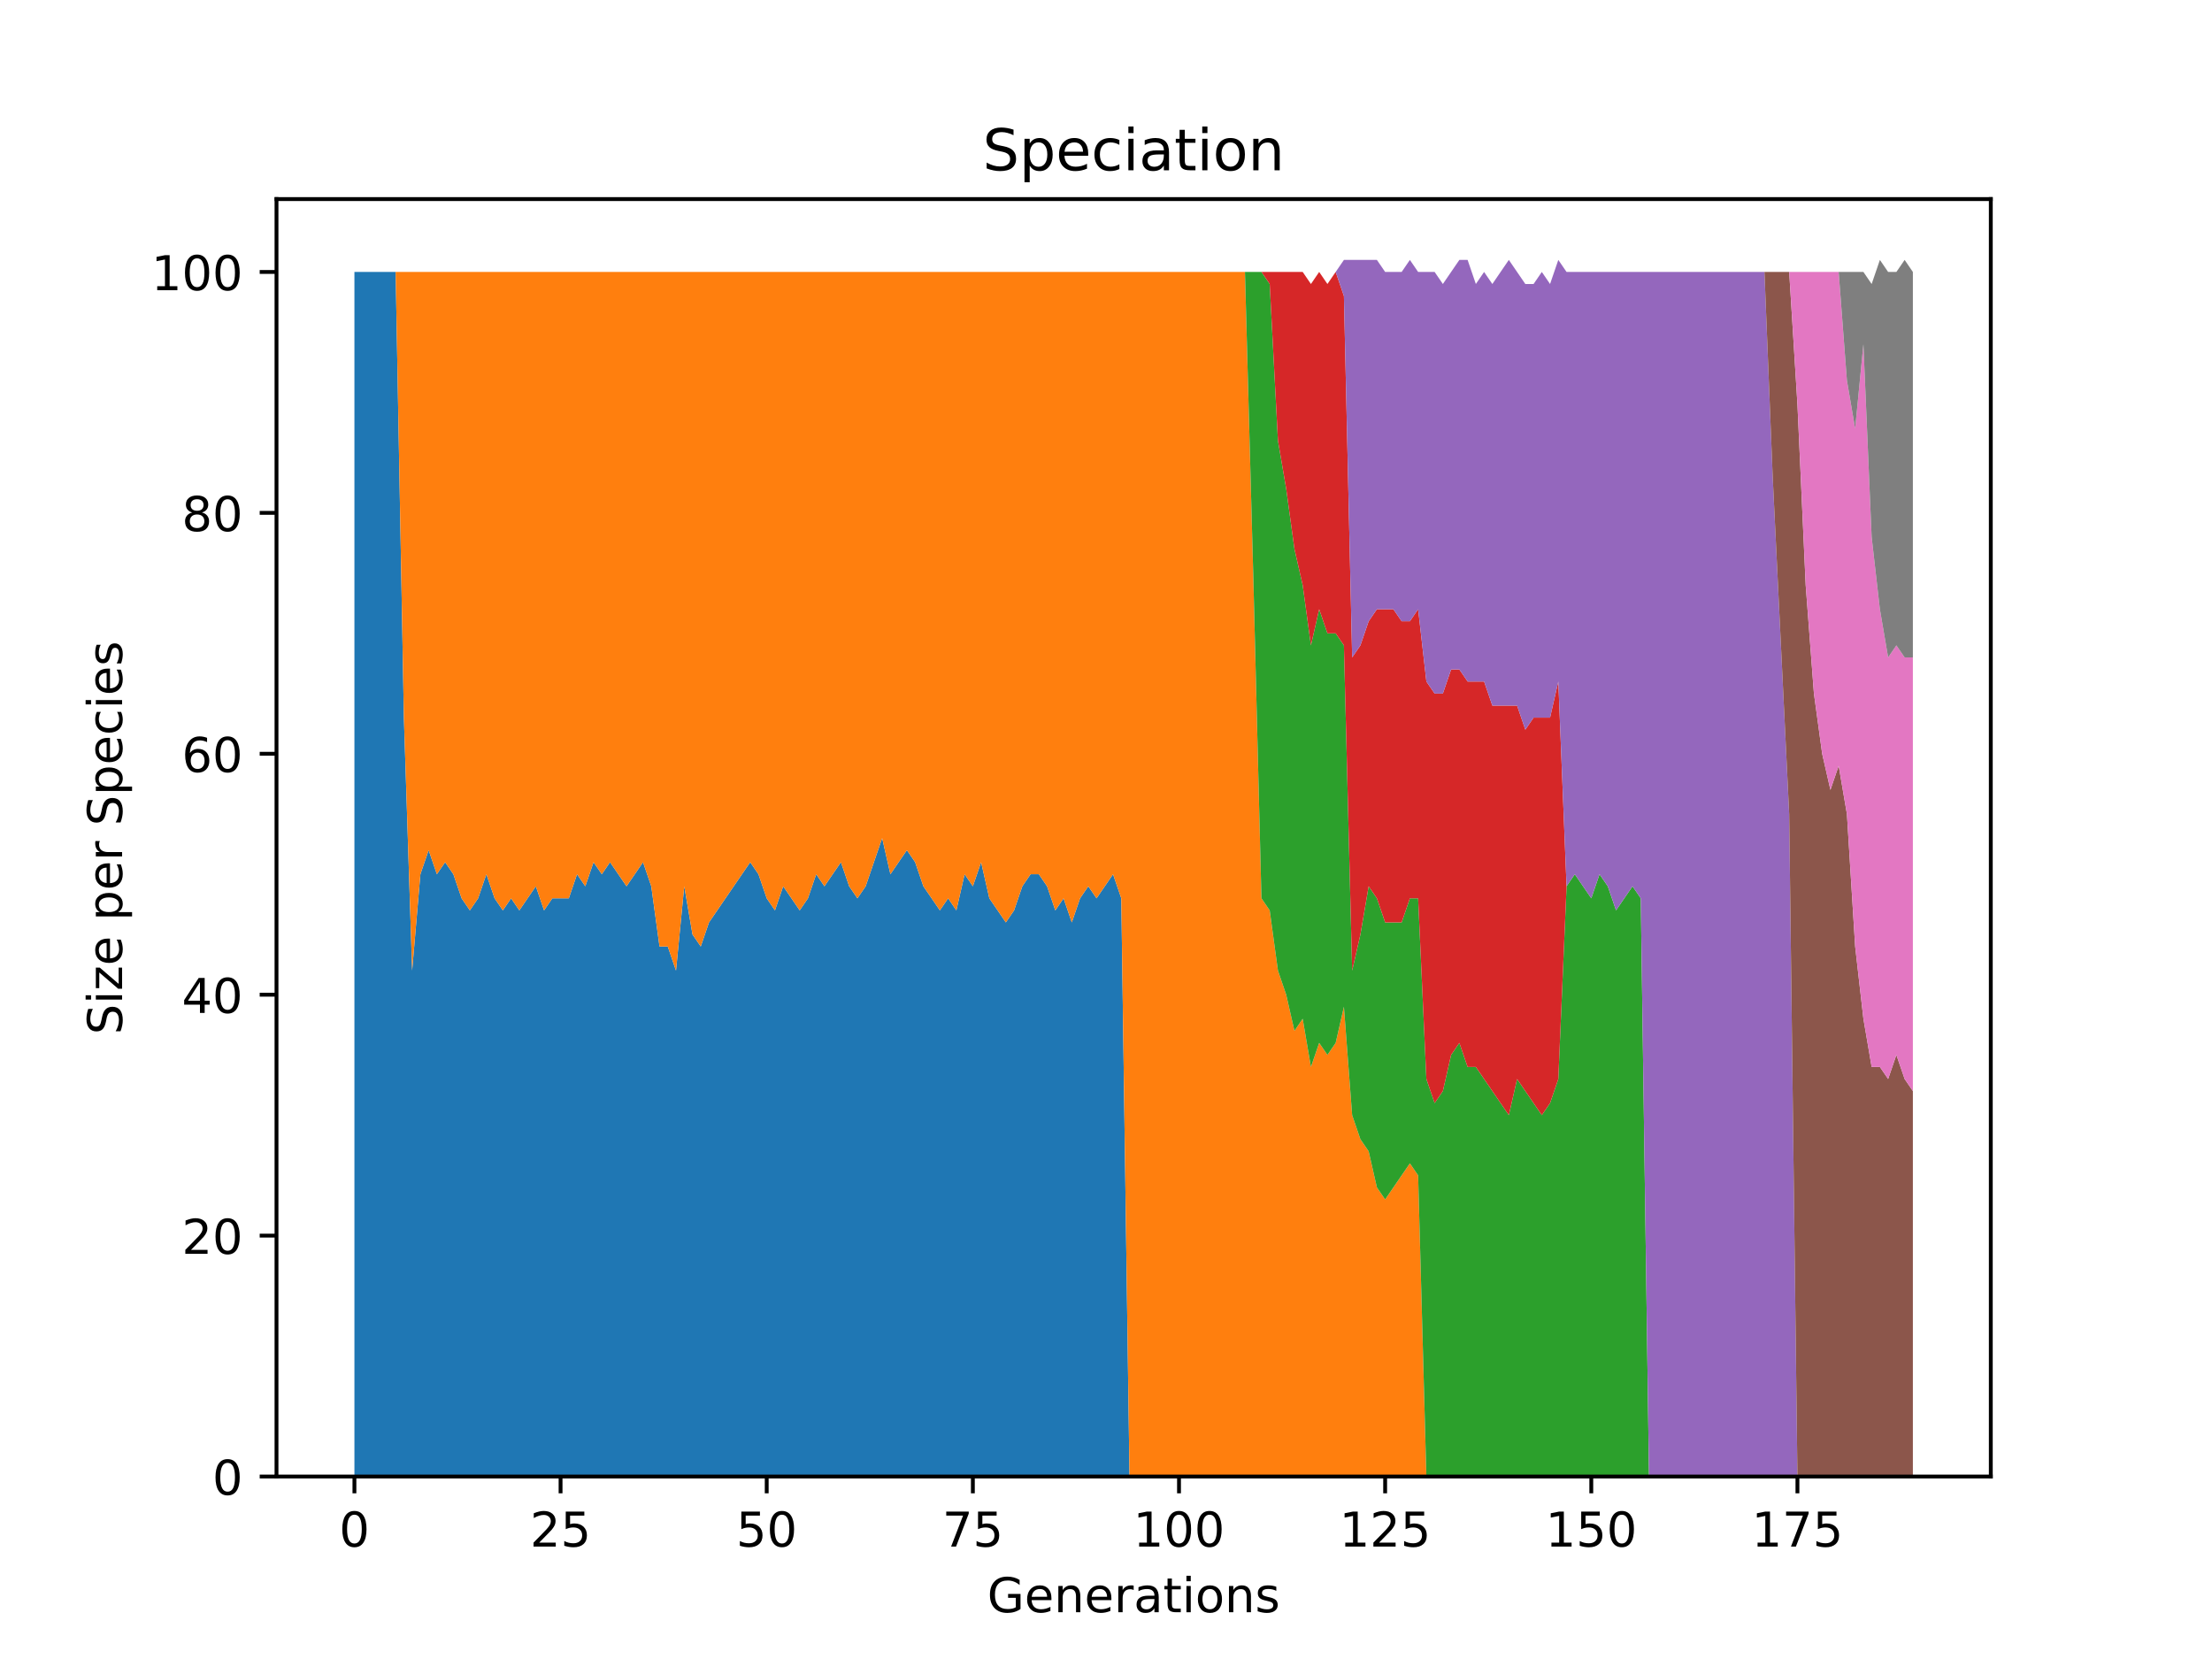 <?xml version="1.0" encoding="utf-8" standalone="no"?>
<!DOCTYPE svg PUBLIC "-//W3C//DTD SVG 1.1//EN"
  "http://www.w3.org/Graphics/SVG/1.1/DTD/svg11.dtd">
<!-- Created with matplotlib (https://matplotlib.org/) -->
<svg height="345.6pt" version="1.1" viewBox="0 0 460.8 345.6" width="460.8pt" xmlns="http://www.w3.org/2000/svg" xmlns:xlink="http://www.w3.org/1999/xlink">
 <defs>
  <style type="text/css">*{stroke-linecap:butt;stroke-linejoin:round;}</style>
 </defs>
 <g id="figure_1">
  <g id="patch_1">
   <path d="M 0 345.6 
L 460.8 345.6 
L 460.8 0 
L 0 0 
z
" style="fill:#ffffff;"/>
  </g>
  <g id="axes_1">
   <g id="patch_2">
    <path d="M 57.6 307.584 
L 414.72 307.584 
L 414.72 41.472 
L 57.6 41.472 
z
" style="fill:#ffffff;"/>
   </g>
   <g id="PolyCollection_1">
    <path clip-path="url(#pc7b60b8fc2)" d="M 73.833 56.653 
L 73.833 307.584 
L 75.55 307.584 
L 77.268 307.584 
L 78.986 307.584 
L 80.704 307.584 
L 82.421 307.584 
L 84.139 307.584 
L 85.857 307.584 
L 87.575 307.584 
L 89.292 307.584 
L 91.01 307.584 
L 92.728 307.584 
L 94.446 307.584 
L 96.163 307.584 
L 97.881 307.584 
L 99.599 307.584 
L 101.317 307.584 
L 103.034 307.584 
L 104.752 307.584 
L 106.47 307.584 
L 108.188 307.584 
L 109.905 307.584 
L 111.623 307.584 
L 113.341 307.584 
L 115.059 307.584 
L 116.776 307.584 
L 118.494 307.584 
L 120.212 307.584 
L 121.93 307.584 
L 123.647 307.584 
L 125.365 307.584 
L 127.083 307.584 
L 128.801 307.584 
L 130.518 307.584 
L 132.236 307.584 
L 133.954 307.584 
L 135.672 307.584 
L 137.389 307.584 
L 139.107 307.584 
L 140.825 307.584 
L 142.543 307.584 
L 144.26 307.584 
L 145.978 307.584 
L 147.696 307.584 
L 149.414 307.584 
L 151.131 307.584 
L 152.849 307.584 
L 154.567 307.584 
L 156.285 307.584 
L 158.002 307.584 
L 159.72 307.584 
L 161.438 307.584 
L 163.156 307.584 
L 164.873 307.584 
L 166.591 307.584 
L 168.309 307.584 
L 170.027 307.584 
L 171.744 307.584 
L 173.462 307.584 
L 175.18 307.584 
L 176.898 307.584 
L 178.615 307.584 
L 180.333 307.584 
L 182.051 307.584 
L 183.769 307.584 
L 185.486 307.584 
L 187.204 307.584 
L 188.922 307.584 
L 190.64 307.584 
L 192.357 307.584 
L 194.075 307.584 
L 195.793 307.584 
L 197.511 307.584 
L 199.228 307.584 
L 200.946 307.584 
L 202.664 307.584 
L 204.382 307.584 
L 206.099 307.584 
L 207.817 307.584 
L 209.535 307.584 
L 211.253 307.584 
L 212.97 307.584 
L 214.688 307.584 
L 216.406 307.584 
L 218.124 307.584 
L 219.841 307.584 
L 221.559 307.584 
L 223.277 307.584 
L 224.995 307.584 
L 226.712 307.584 
L 228.43 307.584 
L 230.148 307.584 
L 231.866 307.584 
L 233.583 307.584 
L 235.301 307.584 
L 237.019 307.584 
L 238.737 307.584 
L 240.454 307.584 
L 242.172 307.584 
L 243.89 307.584 
L 245.608 307.584 
L 247.325 307.584 
L 249.043 307.584 
L 250.761 307.584 
L 252.479 307.584 
L 254.196 307.584 
L 255.914 307.584 
L 257.632 307.584 
L 259.35 307.584 
L 261.067 307.584 
L 262.785 307.584 
L 264.503 307.584 
L 266.221 307.584 
L 267.938 307.584 
L 269.656 307.584 
L 271.374 307.584 
L 273.092 307.584 
L 274.809 307.584 
L 276.527 307.584 
L 278.245 307.584 
L 279.963 307.584 
L 281.68 307.584 
L 283.398 307.584 
L 285.116 307.584 
L 286.834 307.584 
L 288.551 307.584 
L 290.269 307.584 
L 291.987 307.584 
L 293.705 307.584 
L 295.422 307.584 
L 297.14 307.584 
L 298.858 307.584 
L 300.576 307.584 
L 302.293 307.584 
L 304.011 307.584 
L 305.729 307.584 
L 307.447 307.584 
L 309.164 307.584 
L 310.882 307.584 
L 312.6 307.584 
L 314.318 307.584 
L 316.035 307.584 
L 317.753 307.584 
L 319.471 307.584 
L 321.189 307.584 
L 322.906 307.584 
L 324.624 307.584 
L 326.342 307.584 
L 328.06 307.584 
L 329.777 307.584 
L 331.495 307.584 
L 333.213 307.584 
L 334.931 307.584 
L 336.648 307.584 
L 338.366 307.584 
L 340.084 307.584 
L 341.802 307.584 
L 343.519 307.584 
L 345.237 307.584 
L 346.955 307.584 
L 348.673 307.584 
L 350.39 307.584 
L 352.108 307.584 
L 353.826 307.584 
L 355.544 307.584 
L 357.261 307.584 
L 358.979 307.584 
L 360.697 307.584 
L 362.415 307.584 
L 364.132 307.584 
L 365.85 307.584 
L 367.568 307.584 
L 369.286 307.584 
L 371.003 307.584 
L 372.721 307.584 
L 374.439 307.584 
L 376.157 307.584 
L 377.874 307.584 
L 379.592 307.584 
L 381.31 307.584 
L 383.028 307.584 
L 384.745 307.584 
L 386.463 307.584 
L 388.181 307.584 
L 389.899 307.584 
L 391.616 307.584 
L 393.334 307.584 
L 395.052 307.584 
L 396.77 307.584 
L 398.487 307.584 
L 398.487 307.584 
L 398.487 307.584 
L 396.77 307.584 
L 395.052 307.584 
L 393.334 307.584 
L 391.616 307.584 
L 389.899 307.584 
L 388.181 307.584 
L 386.463 307.584 
L 384.745 307.584 
L 383.028 307.584 
L 381.31 307.584 
L 379.592 307.584 
L 377.874 307.584 
L 376.157 307.584 
L 374.439 307.584 
L 372.721 307.584 
L 371.003 307.584 
L 369.286 307.584 
L 367.568 307.584 
L 365.85 307.584 
L 364.132 307.584 
L 362.415 307.584 
L 360.697 307.584 
L 358.979 307.584 
L 357.261 307.584 
L 355.544 307.584 
L 353.826 307.584 
L 352.108 307.584 
L 350.39 307.584 
L 348.673 307.584 
L 346.955 307.584 
L 345.237 307.584 
L 343.519 307.584 
L 341.802 307.584 
L 340.084 307.584 
L 338.366 307.584 
L 336.648 307.584 
L 334.931 307.584 
L 333.213 307.584 
L 331.495 307.584 
L 329.777 307.584 
L 328.06 307.584 
L 326.342 307.584 
L 324.624 307.584 
L 322.906 307.584 
L 321.189 307.584 
L 319.471 307.584 
L 317.753 307.584 
L 316.035 307.584 
L 314.318 307.584 
L 312.6 307.584 
L 310.882 307.584 
L 309.164 307.584 
L 307.447 307.584 
L 305.729 307.584 
L 304.011 307.584 
L 302.293 307.584 
L 300.576 307.584 
L 298.858 307.584 
L 297.14 307.584 
L 295.422 307.584 
L 293.705 307.584 
L 291.987 307.584 
L 290.269 307.584 
L 288.551 307.584 
L 286.834 307.584 
L 285.116 307.584 
L 283.398 307.584 
L 281.68 307.584 
L 279.963 307.584 
L 278.245 307.584 
L 276.527 307.584 
L 274.809 307.584 
L 273.092 307.584 
L 271.374 307.584 
L 269.656 307.584 
L 267.938 307.584 
L 266.221 307.584 
L 264.503 307.584 
L 262.785 307.584 
L 261.067 307.584 
L 259.35 307.584 
L 257.632 307.584 
L 255.914 307.584 
L 254.196 307.584 
L 252.479 307.584 
L 250.761 307.584 
L 249.043 307.584 
L 247.325 307.584 
L 245.608 307.584 
L 243.89 307.584 
L 242.172 307.584 
L 240.454 307.584 
L 238.737 307.584 
L 237.019 307.584 
L 235.301 307.584 
L 233.583 187.137 
L 231.866 182.119 
L 230.148 184.628 
L 228.43 187.137 
L 226.712 184.628 
L 224.995 187.137 
L 223.277 192.156 
L 221.559 187.137 
L 219.841 189.647 
L 218.124 184.628 
L 216.406 182.119 
L 214.688 182.119 
L 212.97 184.628 
L 211.253 189.647 
L 209.535 192.156 
L 207.817 189.647 
L 206.099 187.137 
L 204.382 179.609 
L 202.664 184.628 
L 200.946 182.119 
L 199.228 189.647 
L 197.511 187.137 
L 195.793 189.647 
L 194.075 187.137 
L 192.357 184.628 
L 190.64 179.609 
L 188.922 177.1 
L 187.204 179.609 
L 185.486 182.119 
L 183.769 174.591 
L 182.051 179.609 
L 180.333 184.628 
L 178.615 187.137 
L 176.898 184.628 
L 175.18 179.609 
L 173.462 182.119 
L 171.744 184.628 
L 170.027 182.119 
L 168.309 187.137 
L 166.591 189.647 
L 164.873 187.137 
L 163.156 184.628 
L 161.438 189.647 
L 159.72 187.137 
L 158.002 182.119 
L 156.285 179.609 
L 154.567 182.119 
L 152.849 184.628 
L 151.131 187.137 
L 149.414 189.647 
L 147.696 192.156 
L 145.978 197.174 
L 144.26 194.665 
L 142.543 184.628 
L 140.825 202.193 
L 139.107 197.174 
L 137.389 197.174 
L 135.672 184.628 
L 133.954 179.609 
L 132.236 182.119 
L 130.518 184.628 
L 128.801 182.119 
L 127.083 179.609 
L 125.365 182.119 
L 123.647 179.609 
L 121.93 184.628 
L 120.212 182.119 
L 118.494 187.137 
L 116.776 187.137 
L 115.059 187.137 
L 113.341 189.647 
L 111.623 184.628 
L 109.905 187.137 
L 108.188 189.647 
L 106.47 187.137 
L 104.752 189.647 
L 103.034 187.137 
L 101.317 182.119 
L 99.599 187.137 
L 97.881 189.647 
L 96.163 187.137 
L 94.446 182.119 
L 92.728 179.609 
L 91.01 182.119 
L 89.292 177.1 
L 87.575 182.119 
L 85.857 202.193 
L 84.139 149.498 
L 82.421 56.653 
L 80.704 56.653 
L 78.986 56.653 
L 77.268 56.653 
L 75.55 56.653 
L 73.833 56.653 
z
" style="fill:#1f77b4;"/>
   </g>
   <g id="PolyCollection_2">
    <path clip-path="url(#pc7b60b8fc2)" d="M 73.833 56.653 
L 73.833 56.653 
L 75.55 56.653 
L 77.268 56.653 
L 78.986 56.653 
L 80.704 56.653 
L 82.421 56.653 
L 84.139 149.498 
L 85.857 202.193 
L 87.575 182.119 
L 89.292 177.1 
L 91.01 182.119 
L 92.728 179.609 
L 94.446 182.119 
L 96.163 187.137 
L 97.881 189.647 
L 99.599 187.137 
L 101.317 182.119 
L 103.034 187.137 
L 104.752 189.647 
L 106.47 187.137 
L 108.188 189.647 
L 109.905 187.137 
L 111.623 184.628 
L 113.341 189.647 
L 115.059 187.137 
L 116.776 187.137 
L 118.494 187.137 
L 120.212 182.119 
L 121.93 184.628 
L 123.647 179.609 
L 125.365 182.119 
L 127.083 179.609 
L 128.801 182.119 
L 130.518 184.628 
L 132.236 182.119 
L 133.954 179.609 
L 135.672 184.628 
L 137.389 197.174 
L 139.107 197.174 
L 140.825 202.193 
L 142.543 184.628 
L 144.26 194.665 
L 145.978 197.174 
L 147.696 192.156 
L 149.414 189.647 
L 151.131 187.137 
L 152.849 184.628 
L 154.567 182.119 
L 156.285 179.609 
L 158.002 182.119 
L 159.72 187.137 
L 161.438 189.647 
L 163.156 184.628 
L 164.873 187.137 
L 166.591 189.647 
L 168.309 187.137 
L 170.027 182.119 
L 171.744 184.628 
L 173.462 182.119 
L 175.18 179.609 
L 176.898 184.628 
L 178.615 187.137 
L 180.333 184.628 
L 182.051 179.609 
L 183.769 174.591 
L 185.486 182.119 
L 187.204 179.609 
L 188.922 177.1 
L 190.64 179.609 
L 192.357 184.628 
L 194.075 187.137 
L 195.793 189.647 
L 197.511 187.137 
L 199.228 189.647 
L 200.946 182.119 
L 202.664 184.628 
L 204.382 179.609 
L 206.099 187.137 
L 207.817 189.647 
L 209.535 192.156 
L 211.253 189.647 
L 212.97 184.628 
L 214.688 182.119 
L 216.406 182.119 
L 218.124 184.628 
L 219.841 189.647 
L 221.559 187.137 
L 223.277 192.156 
L 224.995 187.137 
L 226.712 184.628 
L 228.43 187.137 
L 230.148 184.628 
L 231.866 182.119 
L 233.583 187.137 
L 235.301 307.584 
L 237.019 307.584 
L 238.737 307.584 
L 240.454 307.584 
L 242.172 307.584 
L 243.89 307.584 
L 245.608 307.584 
L 247.325 307.584 
L 249.043 307.584 
L 250.761 307.584 
L 252.479 307.584 
L 254.196 307.584 
L 255.914 307.584 
L 257.632 307.584 
L 259.35 307.584 
L 261.067 307.584 
L 262.785 307.584 
L 264.503 307.584 
L 266.221 307.584 
L 267.938 307.584 
L 269.656 307.584 
L 271.374 307.584 
L 273.092 307.584 
L 274.809 307.584 
L 276.527 307.584 
L 278.245 307.584 
L 279.963 307.584 
L 281.68 307.584 
L 283.398 307.584 
L 285.116 307.584 
L 286.834 307.584 
L 288.551 307.584 
L 290.269 307.584 
L 291.987 307.584 
L 293.705 307.584 
L 295.422 307.584 
L 297.14 307.584 
L 298.858 307.584 
L 300.576 307.584 
L 302.293 307.584 
L 304.011 307.584 
L 305.729 307.584 
L 307.447 307.584 
L 309.164 307.584 
L 310.882 307.584 
L 312.6 307.584 
L 314.318 307.584 
L 316.035 307.584 
L 317.753 307.584 
L 319.471 307.584 
L 321.189 307.584 
L 322.906 307.584 
L 324.624 307.584 
L 326.342 307.584 
L 328.06 307.584 
L 329.777 307.584 
L 331.495 307.584 
L 333.213 307.584 
L 334.931 307.584 
L 336.648 307.584 
L 338.366 307.584 
L 340.084 307.584 
L 341.802 307.584 
L 343.519 307.584 
L 345.237 307.584 
L 346.955 307.584 
L 348.673 307.584 
L 350.39 307.584 
L 352.108 307.584 
L 353.826 307.584 
L 355.544 307.584 
L 357.261 307.584 
L 358.979 307.584 
L 360.697 307.584 
L 362.415 307.584 
L 364.132 307.584 
L 365.85 307.584 
L 367.568 307.584 
L 369.286 307.584 
L 371.003 307.584 
L 372.721 307.584 
L 374.439 307.584 
L 376.157 307.584 
L 377.874 307.584 
L 379.592 307.584 
L 381.31 307.584 
L 383.028 307.584 
L 384.745 307.584 
L 386.463 307.584 
L 388.181 307.584 
L 389.899 307.584 
L 391.616 307.584 
L 393.334 307.584 
L 395.052 307.584 
L 396.77 307.584 
L 398.487 307.584 
L 398.487 307.584 
L 398.487 307.584 
L 396.77 307.584 
L 395.052 307.584 
L 393.334 307.584 
L 391.616 307.584 
L 389.899 307.584 
L 388.181 307.584 
L 386.463 307.584 
L 384.745 307.584 
L 383.028 307.584 
L 381.31 307.584 
L 379.592 307.584 
L 377.874 307.584 
L 376.157 307.584 
L 374.439 307.584 
L 372.721 307.584 
L 371.003 307.584 
L 369.286 307.584 
L 367.568 307.584 
L 365.85 307.584 
L 364.132 307.584 
L 362.415 307.584 
L 360.697 307.584 
L 358.979 307.584 
L 357.261 307.584 
L 355.544 307.584 
L 353.826 307.584 
L 352.108 307.584 
L 350.39 307.584 
L 348.673 307.584 
L 346.955 307.584 
L 345.237 307.584 
L 343.519 307.584 
L 341.802 307.584 
L 340.084 307.584 
L 338.366 307.584 
L 336.648 307.584 
L 334.931 307.584 
L 333.213 307.584 
L 331.495 307.584 
L 329.777 307.584 
L 328.06 307.584 
L 326.342 307.584 
L 324.624 307.584 
L 322.906 307.584 
L 321.189 307.584 
L 319.471 307.584 
L 317.753 307.584 
L 316.035 307.584 
L 314.318 307.584 
L 312.6 307.584 
L 310.882 307.584 
L 309.164 307.584 
L 307.447 307.584 
L 305.729 307.584 
L 304.011 307.584 
L 302.293 307.584 
L 300.576 307.584 
L 298.858 307.584 
L 297.14 307.584 
L 295.422 244.851 
L 293.705 242.342 
L 291.987 244.851 
L 290.269 247.361 
L 288.551 249.87 
L 286.834 247.361 
L 285.116 239.833 
L 283.398 237.323 
L 281.68 232.305 
L 279.963 209.721 
L 278.245 217.249 
L 276.527 219.758 
L 274.809 217.249 
L 273.092 222.268 
L 271.374 212.23 
L 269.656 214.74 
L 267.938 207.212 
L 266.221 202.193 
L 264.503 189.647 
L 262.785 187.137 
L 261.067 119.386 
L 259.35 56.653 
L 257.632 56.653 
L 255.914 56.653 
L 254.196 56.653 
L 252.479 56.653 
L 250.761 56.653 
L 249.043 56.653 
L 247.325 56.653 
L 245.608 56.653 
L 243.89 56.653 
L 242.172 56.653 
L 240.454 56.653 
L 238.737 56.653 
L 237.019 56.653 
L 235.301 56.653 
L 233.583 56.653 
L 231.866 56.653 
L 230.148 56.653 
L 228.43 56.653 
L 226.712 56.653 
L 224.995 56.653 
L 223.277 56.653 
L 221.559 56.653 
L 219.841 56.653 
L 218.124 56.653 
L 216.406 56.653 
L 214.688 56.653 
L 212.97 56.653 
L 211.253 56.653 
L 209.535 56.653 
L 207.817 56.653 
L 206.099 56.653 
L 204.382 56.653 
L 202.664 56.653 
L 200.946 56.653 
L 199.228 56.653 
L 197.511 56.653 
L 195.793 56.653 
L 194.075 56.653 
L 192.357 56.653 
L 190.64 56.653 
L 188.922 56.653 
L 187.204 56.653 
L 185.486 56.653 
L 183.769 56.653 
L 182.051 56.653 
L 180.333 56.653 
L 178.615 56.653 
L 176.898 56.653 
L 175.18 56.653 
L 173.462 56.653 
L 171.744 56.653 
L 170.027 56.653 
L 168.309 56.653 
L 166.591 56.653 
L 164.873 56.653 
L 163.156 56.653 
L 161.438 56.653 
L 159.72 56.653 
L 158.002 56.653 
L 156.285 56.653 
L 154.567 56.653 
L 152.849 56.653 
L 151.131 56.653 
L 149.414 56.653 
L 147.696 56.653 
L 145.978 56.653 
L 144.26 56.653 
L 142.543 56.653 
L 140.825 56.653 
L 139.107 56.653 
L 137.389 56.653 
L 135.672 56.653 
L 133.954 56.653 
L 132.236 56.653 
L 130.518 56.653 
L 128.801 56.653 
L 127.083 56.653 
L 125.365 56.653 
L 123.647 56.653 
L 121.93 56.653 
L 120.212 56.653 
L 118.494 56.653 
L 116.776 56.653 
L 115.059 56.653 
L 113.341 56.653 
L 111.623 56.653 
L 109.905 56.653 
L 108.188 56.653 
L 106.47 56.653 
L 104.752 56.653 
L 103.034 56.653 
L 101.317 56.653 
L 99.599 56.653 
L 97.881 56.653 
L 96.163 56.653 
L 94.446 56.653 
L 92.728 56.653 
L 91.01 56.653 
L 89.292 56.653 
L 87.575 56.653 
L 85.857 56.653 
L 84.139 56.653 
L 82.421 56.653 
L 80.704 56.653 
L 78.986 56.653 
L 77.268 56.653 
L 75.55 56.653 
L 73.833 56.653 
z
" style="fill:#ff7f0e;"/>
   </g>
   <g id="PolyCollection_3">
    <path clip-path="url(#pc7b60b8fc2)" d="M 73.833 56.653 
L 73.833 56.653 
L 75.55 56.653 
L 77.268 56.653 
L 78.986 56.653 
L 80.704 56.653 
L 82.421 56.653 
L 84.139 56.653 
L 85.857 56.653 
L 87.575 56.653 
L 89.292 56.653 
L 91.01 56.653 
L 92.728 56.653 
L 94.446 56.653 
L 96.163 56.653 
L 97.881 56.653 
L 99.599 56.653 
L 101.317 56.653 
L 103.034 56.653 
L 104.752 56.653 
L 106.47 56.653 
L 108.188 56.653 
L 109.905 56.653 
L 111.623 56.653 
L 113.341 56.653 
L 115.059 56.653 
L 116.776 56.653 
L 118.494 56.653 
L 120.212 56.653 
L 121.93 56.653 
L 123.647 56.653 
L 125.365 56.653 
L 127.083 56.653 
L 128.801 56.653 
L 130.518 56.653 
L 132.236 56.653 
L 133.954 56.653 
L 135.672 56.653 
L 137.389 56.653 
L 139.107 56.653 
L 140.825 56.653 
L 142.543 56.653 
L 144.26 56.653 
L 145.978 56.653 
L 147.696 56.653 
L 149.414 56.653 
L 151.131 56.653 
L 152.849 56.653 
L 154.567 56.653 
L 156.285 56.653 
L 158.002 56.653 
L 159.72 56.653 
L 161.438 56.653 
L 163.156 56.653 
L 164.873 56.653 
L 166.591 56.653 
L 168.309 56.653 
L 170.027 56.653 
L 171.744 56.653 
L 173.462 56.653 
L 175.18 56.653 
L 176.898 56.653 
L 178.615 56.653 
L 180.333 56.653 
L 182.051 56.653 
L 183.769 56.653 
L 185.486 56.653 
L 187.204 56.653 
L 188.922 56.653 
L 190.64 56.653 
L 192.357 56.653 
L 194.075 56.653 
L 195.793 56.653 
L 197.511 56.653 
L 199.228 56.653 
L 200.946 56.653 
L 202.664 56.653 
L 204.382 56.653 
L 206.099 56.653 
L 207.817 56.653 
L 209.535 56.653 
L 211.253 56.653 
L 212.97 56.653 
L 214.688 56.653 
L 216.406 56.653 
L 218.124 56.653 
L 219.841 56.653 
L 221.559 56.653 
L 223.277 56.653 
L 224.995 56.653 
L 226.712 56.653 
L 228.43 56.653 
L 230.148 56.653 
L 231.866 56.653 
L 233.583 56.653 
L 235.301 56.653 
L 237.019 56.653 
L 238.737 56.653 
L 240.454 56.653 
L 242.172 56.653 
L 243.89 56.653 
L 245.608 56.653 
L 247.325 56.653 
L 249.043 56.653 
L 250.761 56.653 
L 252.479 56.653 
L 254.196 56.653 
L 255.914 56.653 
L 257.632 56.653 
L 259.35 56.653 
L 261.067 119.386 
L 262.785 187.137 
L 264.503 189.647 
L 266.221 202.193 
L 267.938 207.212 
L 269.656 214.74 
L 271.374 212.23 
L 273.092 222.268 
L 274.809 217.249 
L 276.527 219.758 
L 278.245 217.249 
L 279.963 209.721 
L 281.68 232.305 
L 283.398 237.323 
L 285.116 239.833 
L 286.834 247.361 
L 288.551 249.87 
L 290.269 247.361 
L 291.987 244.851 
L 293.705 242.342 
L 295.422 244.851 
L 297.14 307.584 
L 298.858 307.584 
L 300.576 307.584 
L 302.293 307.584 
L 304.011 307.584 
L 305.729 307.584 
L 307.447 307.584 
L 309.164 307.584 
L 310.882 307.584 
L 312.6 307.584 
L 314.318 307.584 
L 316.035 307.584 
L 317.753 307.584 
L 319.471 307.584 
L 321.189 307.584 
L 322.906 307.584 
L 324.624 307.584 
L 326.342 307.584 
L 328.06 307.584 
L 329.777 307.584 
L 331.495 307.584 
L 333.213 307.584 
L 334.931 307.584 
L 336.648 307.584 
L 338.366 307.584 
L 340.084 307.584 
L 341.802 307.584 
L 343.519 307.584 
L 345.237 307.584 
L 346.955 307.584 
L 348.673 307.584 
L 350.39 307.584 
L 352.108 307.584 
L 353.826 307.584 
L 355.544 307.584 
L 357.261 307.584 
L 358.979 307.584 
L 360.697 307.584 
L 362.415 307.584 
L 364.132 307.584 
L 365.85 307.584 
L 367.568 307.584 
L 369.286 307.584 
L 371.003 307.584 
L 372.721 307.584 
L 374.439 307.584 
L 376.157 307.584 
L 377.874 307.584 
L 379.592 307.584 
L 381.31 307.584 
L 383.028 307.584 
L 384.745 307.584 
L 386.463 307.584 
L 388.181 307.584 
L 389.899 307.584 
L 391.616 307.584 
L 393.334 307.584 
L 395.052 307.584 
L 396.77 307.584 
L 398.487 307.584 
L 398.487 307.584 
L 398.487 307.584 
L 396.77 307.584 
L 395.052 307.584 
L 393.334 307.584 
L 391.616 307.584 
L 389.899 307.584 
L 388.181 307.584 
L 386.463 307.584 
L 384.745 307.584 
L 383.028 307.584 
L 381.31 307.584 
L 379.592 307.584 
L 377.874 307.584 
L 376.157 307.584 
L 374.439 307.584 
L 372.721 307.584 
L 371.003 307.584 
L 369.286 307.584 
L 367.568 307.584 
L 365.85 307.584 
L 364.132 307.584 
L 362.415 307.584 
L 360.697 307.584 
L 358.979 307.584 
L 357.261 307.584 
L 355.544 307.584 
L 353.826 307.584 
L 352.108 307.584 
L 350.39 307.584 
L 348.673 307.584 
L 346.955 307.584 
L 345.237 307.584 
L 343.519 307.584 
L 341.802 187.137 
L 340.084 184.628 
L 338.366 187.137 
L 336.648 189.647 
L 334.931 184.628 
L 333.213 182.119 
L 331.495 187.137 
L 329.777 184.628 
L 328.06 182.119 
L 326.342 184.628 
L 324.624 224.777 
L 322.906 229.795 
L 321.189 232.305 
L 319.471 229.795 
L 317.753 227.286 
L 316.035 224.777 
L 314.318 232.305 
L 312.6 229.795 
L 310.882 227.286 
L 309.164 224.777 
L 307.447 222.268 
L 305.729 222.268 
L 304.011 217.249 
L 302.293 219.758 
L 300.576 227.286 
L 298.858 229.795 
L 297.14 224.777 
L 295.422 187.137 
L 293.705 187.137 
L 291.987 192.156 
L 290.269 192.156 
L 288.551 192.156 
L 286.834 187.137 
L 285.116 184.628 
L 283.398 194.665 
L 281.68 202.193 
L 279.963 134.442 
L 278.245 131.933 
L 276.527 131.933 
L 274.809 126.914 
L 273.092 134.442 
L 271.374 121.895 
L 269.656 114.367 
L 267.938 101.821 
L 266.221 91.784 
L 264.503 59.163 
L 262.785 56.653 
L 261.067 56.653 
L 259.35 56.653 
L 257.632 56.653 
L 255.914 56.653 
L 254.196 56.653 
L 252.479 56.653 
L 250.761 56.653 
L 249.043 56.653 
L 247.325 56.653 
L 245.608 56.653 
L 243.89 56.653 
L 242.172 56.653 
L 240.454 56.653 
L 238.737 56.653 
L 237.019 56.653 
L 235.301 56.653 
L 233.583 56.653 
L 231.866 56.653 
L 230.148 56.653 
L 228.43 56.653 
L 226.712 56.653 
L 224.995 56.653 
L 223.277 56.653 
L 221.559 56.653 
L 219.841 56.653 
L 218.124 56.653 
L 216.406 56.653 
L 214.688 56.653 
L 212.97 56.653 
L 211.253 56.653 
L 209.535 56.653 
L 207.817 56.653 
L 206.099 56.653 
L 204.382 56.653 
L 202.664 56.653 
L 200.946 56.653 
L 199.228 56.653 
L 197.511 56.653 
L 195.793 56.653 
L 194.075 56.653 
L 192.357 56.653 
L 190.64 56.653 
L 188.922 56.653 
L 187.204 56.653 
L 185.486 56.653 
L 183.769 56.653 
L 182.051 56.653 
L 180.333 56.653 
L 178.615 56.653 
L 176.898 56.653 
L 175.18 56.653 
L 173.462 56.653 
L 171.744 56.653 
L 170.027 56.653 
L 168.309 56.653 
L 166.591 56.653 
L 164.873 56.653 
L 163.156 56.653 
L 161.438 56.653 
L 159.72 56.653 
L 158.002 56.653 
L 156.285 56.653 
L 154.567 56.653 
L 152.849 56.653 
L 151.131 56.653 
L 149.414 56.653 
L 147.696 56.653 
L 145.978 56.653 
L 144.26 56.653 
L 142.543 56.653 
L 140.825 56.653 
L 139.107 56.653 
L 137.389 56.653 
L 135.672 56.653 
L 133.954 56.653 
L 132.236 56.653 
L 130.518 56.653 
L 128.801 56.653 
L 127.083 56.653 
L 125.365 56.653 
L 123.647 56.653 
L 121.93 56.653 
L 120.212 56.653 
L 118.494 56.653 
L 116.776 56.653 
L 115.059 56.653 
L 113.341 56.653 
L 111.623 56.653 
L 109.905 56.653 
L 108.188 56.653 
L 106.47 56.653 
L 104.752 56.653 
L 103.034 56.653 
L 101.317 56.653 
L 99.599 56.653 
L 97.881 56.653 
L 96.163 56.653 
L 94.446 56.653 
L 92.728 56.653 
L 91.01 56.653 
L 89.292 56.653 
L 87.575 56.653 
L 85.857 56.653 
L 84.139 56.653 
L 82.421 56.653 
L 80.704 56.653 
L 78.986 56.653 
L 77.268 56.653 
L 75.55 56.653 
L 73.833 56.653 
z
" style="fill:#2ca02c;"/>
   </g>
   <g id="PolyCollection_4">
    <path clip-path="url(#pc7b60b8fc2)" d="M 73.833 56.653 
L 73.833 56.653 
L 75.55 56.653 
L 77.268 56.653 
L 78.986 56.653 
L 80.704 56.653 
L 82.421 56.653 
L 84.139 56.653 
L 85.857 56.653 
L 87.575 56.653 
L 89.292 56.653 
L 91.01 56.653 
L 92.728 56.653 
L 94.446 56.653 
L 96.163 56.653 
L 97.881 56.653 
L 99.599 56.653 
L 101.317 56.653 
L 103.034 56.653 
L 104.752 56.653 
L 106.47 56.653 
L 108.188 56.653 
L 109.905 56.653 
L 111.623 56.653 
L 113.341 56.653 
L 115.059 56.653 
L 116.776 56.653 
L 118.494 56.653 
L 120.212 56.653 
L 121.93 56.653 
L 123.647 56.653 
L 125.365 56.653 
L 127.083 56.653 
L 128.801 56.653 
L 130.518 56.653 
L 132.236 56.653 
L 133.954 56.653 
L 135.672 56.653 
L 137.389 56.653 
L 139.107 56.653 
L 140.825 56.653 
L 142.543 56.653 
L 144.26 56.653 
L 145.978 56.653 
L 147.696 56.653 
L 149.414 56.653 
L 151.131 56.653 
L 152.849 56.653 
L 154.567 56.653 
L 156.285 56.653 
L 158.002 56.653 
L 159.72 56.653 
L 161.438 56.653 
L 163.156 56.653 
L 164.873 56.653 
L 166.591 56.653 
L 168.309 56.653 
L 170.027 56.653 
L 171.744 56.653 
L 173.462 56.653 
L 175.18 56.653 
L 176.898 56.653 
L 178.615 56.653 
L 180.333 56.653 
L 182.051 56.653 
L 183.769 56.653 
L 185.486 56.653 
L 187.204 56.653 
L 188.922 56.653 
L 190.64 56.653 
L 192.357 56.653 
L 194.075 56.653 
L 195.793 56.653 
L 197.511 56.653 
L 199.228 56.653 
L 200.946 56.653 
L 202.664 56.653 
L 204.382 56.653 
L 206.099 56.653 
L 207.817 56.653 
L 209.535 56.653 
L 211.253 56.653 
L 212.97 56.653 
L 214.688 56.653 
L 216.406 56.653 
L 218.124 56.653 
L 219.841 56.653 
L 221.559 56.653 
L 223.277 56.653 
L 224.995 56.653 
L 226.712 56.653 
L 228.43 56.653 
L 230.148 56.653 
L 231.866 56.653 
L 233.583 56.653 
L 235.301 56.653 
L 237.019 56.653 
L 238.737 56.653 
L 240.454 56.653 
L 242.172 56.653 
L 243.89 56.653 
L 245.608 56.653 
L 247.325 56.653 
L 249.043 56.653 
L 250.761 56.653 
L 252.479 56.653 
L 254.196 56.653 
L 255.914 56.653 
L 257.632 56.653 
L 259.35 56.653 
L 261.067 56.653 
L 262.785 56.653 
L 264.503 59.163 
L 266.221 91.784 
L 267.938 101.821 
L 269.656 114.367 
L 271.374 121.895 
L 273.092 134.442 
L 274.809 126.914 
L 276.527 131.933 
L 278.245 131.933 
L 279.963 134.442 
L 281.68 202.193 
L 283.398 194.665 
L 285.116 184.628 
L 286.834 187.137 
L 288.551 192.156 
L 290.269 192.156 
L 291.987 192.156 
L 293.705 187.137 
L 295.422 187.137 
L 297.14 224.777 
L 298.858 229.795 
L 300.576 227.286 
L 302.293 219.758 
L 304.011 217.249 
L 305.729 222.268 
L 307.447 222.268 
L 309.164 224.777 
L 310.882 227.286 
L 312.6 229.795 
L 314.318 232.305 
L 316.035 224.777 
L 317.753 227.286 
L 319.471 229.795 
L 321.189 232.305 
L 322.906 229.795 
L 324.624 224.777 
L 326.342 184.628 
L 328.06 182.119 
L 329.777 184.628 
L 331.495 187.137 
L 333.213 182.119 
L 334.931 184.628 
L 336.648 189.647 
L 338.366 187.137 
L 340.084 184.628 
L 341.802 187.137 
L 343.519 307.584 
L 345.237 307.584 
L 346.955 307.584 
L 348.673 307.584 
L 350.39 307.584 
L 352.108 307.584 
L 353.826 307.584 
L 355.544 307.584 
L 357.261 307.584 
L 358.979 307.584 
L 360.697 307.584 
L 362.415 307.584 
L 364.132 307.584 
L 365.85 307.584 
L 367.568 307.584 
L 369.286 307.584 
L 371.003 307.584 
L 372.721 307.584 
L 374.439 307.584 
L 376.157 307.584 
L 377.874 307.584 
L 379.592 307.584 
L 381.31 307.584 
L 383.028 307.584 
L 384.745 307.584 
L 386.463 307.584 
L 388.181 307.584 
L 389.899 307.584 
L 391.616 307.584 
L 393.334 307.584 
L 395.052 307.584 
L 396.77 307.584 
L 398.487 307.584 
L 398.487 307.584 
L 398.487 307.584 
L 396.77 307.584 
L 395.052 307.584 
L 393.334 307.584 
L 391.616 307.584 
L 389.899 307.584 
L 388.181 307.584 
L 386.463 307.584 
L 384.745 307.584 
L 383.028 307.584 
L 381.31 307.584 
L 379.592 307.584 
L 377.874 307.584 
L 376.157 307.584 
L 374.439 307.584 
L 372.721 307.584 
L 371.003 307.584 
L 369.286 307.584 
L 367.568 307.584 
L 365.85 307.584 
L 364.132 307.584 
L 362.415 307.584 
L 360.697 307.584 
L 358.979 307.584 
L 357.261 307.584 
L 355.544 307.584 
L 353.826 307.584 
L 352.108 307.584 
L 350.39 307.584 
L 348.673 307.584 
L 346.955 307.584 
L 345.237 307.584 
L 343.519 307.584 
L 341.802 187.137 
L 340.084 184.628 
L 338.366 187.137 
L 336.648 189.647 
L 334.931 184.628 
L 333.213 182.119 
L 331.495 187.137 
L 329.777 184.628 
L 328.06 182.119 
L 326.342 184.628 
L 324.624 141.97 
L 322.906 149.498 
L 321.189 149.498 
L 319.471 149.498 
L 317.753 152.007 
L 316.035 146.988 
L 314.318 146.988 
L 312.6 146.988 
L 310.882 146.988 
L 309.164 141.97 
L 307.447 141.97 
L 305.729 141.97 
L 304.011 139.46 
L 302.293 139.46 
L 300.576 144.479 
L 298.858 144.479 
L 297.14 141.97 
L 295.422 126.914 
L 293.705 129.423 
L 291.987 129.423 
L 290.269 126.914 
L 288.551 126.914 
L 286.834 126.914 
L 285.116 129.423 
L 283.398 134.442 
L 281.68 136.951 
L 279.963 61.672 
L 278.245 56.653 
L 276.527 59.163 
L 274.809 56.653 
L 273.092 59.163 
L 271.374 56.653 
L 269.656 56.653 
L 267.938 56.653 
L 266.221 56.653 
L 264.503 56.653 
L 262.785 56.653 
L 261.067 56.653 
L 259.35 56.653 
L 257.632 56.653 
L 255.914 56.653 
L 254.196 56.653 
L 252.479 56.653 
L 250.761 56.653 
L 249.043 56.653 
L 247.325 56.653 
L 245.608 56.653 
L 243.89 56.653 
L 242.172 56.653 
L 240.454 56.653 
L 238.737 56.653 
L 237.019 56.653 
L 235.301 56.653 
L 233.583 56.653 
L 231.866 56.653 
L 230.148 56.653 
L 228.43 56.653 
L 226.712 56.653 
L 224.995 56.653 
L 223.277 56.653 
L 221.559 56.653 
L 219.841 56.653 
L 218.124 56.653 
L 216.406 56.653 
L 214.688 56.653 
L 212.97 56.653 
L 211.253 56.653 
L 209.535 56.653 
L 207.817 56.653 
L 206.099 56.653 
L 204.382 56.653 
L 202.664 56.653 
L 200.946 56.653 
L 199.228 56.653 
L 197.511 56.653 
L 195.793 56.653 
L 194.075 56.653 
L 192.357 56.653 
L 190.64 56.653 
L 188.922 56.653 
L 187.204 56.653 
L 185.486 56.653 
L 183.769 56.653 
L 182.051 56.653 
L 180.333 56.653 
L 178.615 56.653 
L 176.898 56.653 
L 175.18 56.653 
L 173.462 56.653 
L 171.744 56.653 
L 170.027 56.653 
L 168.309 56.653 
L 166.591 56.653 
L 164.873 56.653 
L 163.156 56.653 
L 161.438 56.653 
L 159.72 56.653 
L 158.002 56.653 
L 156.285 56.653 
L 154.567 56.653 
L 152.849 56.653 
L 151.131 56.653 
L 149.414 56.653 
L 147.696 56.653 
L 145.978 56.653 
L 144.26 56.653 
L 142.543 56.653 
L 140.825 56.653 
L 139.107 56.653 
L 137.389 56.653 
L 135.672 56.653 
L 133.954 56.653 
L 132.236 56.653 
L 130.518 56.653 
L 128.801 56.653 
L 127.083 56.653 
L 125.365 56.653 
L 123.647 56.653 
L 121.93 56.653 
L 120.212 56.653 
L 118.494 56.653 
L 116.776 56.653 
L 115.059 56.653 
L 113.341 56.653 
L 111.623 56.653 
L 109.905 56.653 
L 108.188 56.653 
L 106.47 56.653 
L 104.752 56.653 
L 103.034 56.653 
L 101.317 56.653 
L 99.599 56.653 
L 97.881 56.653 
L 96.163 56.653 
L 94.446 56.653 
L 92.728 56.653 
L 91.01 56.653 
L 89.292 56.653 
L 87.575 56.653 
L 85.857 56.653 
L 84.139 56.653 
L 82.421 56.653 
L 80.704 56.653 
L 78.986 56.653 
L 77.268 56.653 
L 75.55 56.653 
L 73.833 56.653 
z
" style="fill:#d62728;"/>
   </g>
   <g id="PolyCollection_5">
    <path clip-path="url(#pc7b60b8fc2)" d="M 73.833 56.653 
L 73.833 56.653 
L 75.55 56.653 
L 77.268 56.653 
L 78.986 56.653 
L 80.704 56.653 
L 82.421 56.653 
L 84.139 56.653 
L 85.857 56.653 
L 87.575 56.653 
L 89.292 56.653 
L 91.01 56.653 
L 92.728 56.653 
L 94.446 56.653 
L 96.163 56.653 
L 97.881 56.653 
L 99.599 56.653 
L 101.317 56.653 
L 103.034 56.653 
L 104.752 56.653 
L 106.47 56.653 
L 108.188 56.653 
L 109.905 56.653 
L 111.623 56.653 
L 113.341 56.653 
L 115.059 56.653 
L 116.776 56.653 
L 118.494 56.653 
L 120.212 56.653 
L 121.93 56.653 
L 123.647 56.653 
L 125.365 56.653 
L 127.083 56.653 
L 128.801 56.653 
L 130.518 56.653 
L 132.236 56.653 
L 133.954 56.653 
L 135.672 56.653 
L 137.389 56.653 
L 139.107 56.653 
L 140.825 56.653 
L 142.543 56.653 
L 144.26 56.653 
L 145.978 56.653 
L 147.696 56.653 
L 149.414 56.653 
L 151.131 56.653 
L 152.849 56.653 
L 154.567 56.653 
L 156.285 56.653 
L 158.002 56.653 
L 159.72 56.653 
L 161.438 56.653 
L 163.156 56.653 
L 164.873 56.653 
L 166.591 56.653 
L 168.309 56.653 
L 170.027 56.653 
L 171.744 56.653 
L 173.462 56.653 
L 175.18 56.653 
L 176.898 56.653 
L 178.615 56.653 
L 180.333 56.653 
L 182.051 56.653 
L 183.769 56.653 
L 185.486 56.653 
L 187.204 56.653 
L 188.922 56.653 
L 190.64 56.653 
L 192.357 56.653 
L 194.075 56.653 
L 195.793 56.653 
L 197.511 56.653 
L 199.228 56.653 
L 200.946 56.653 
L 202.664 56.653 
L 204.382 56.653 
L 206.099 56.653 
L 207.817 56.653 
L 209.535 56.653 
L 211.253 56.653 
L 212.97 56.653 
L 214.688 56.653 
L 216.406 56.653 
L 218.124 56.653 
L 219.841 56.653 
L 221.559 56.653 
L 223.277 56.653 
L 224.995 56.653 
L 226.712 56.653 
L 228.43 56.653 
L 230.148 56.653 
L 231.866 56.653 
L 233.583 56.653 
L 235.301 56.653 
L 237.019 56.653 
L 238.737 56.653 
L 240.454 56.653 
L 242.172 56.653 
L 243.89 56.653 
L 245.608 56.653 
L 247.325 56.653 
L 249.043 56.653 
L 250.761 56.653 
L 252.479 56.653 
L 254.196 56.653 
L 255.914 56.653 
L 257.632 56.653 
L 259.35 56.653 
L 261.067 56.653 
L 262.785 56.653 
L 264.503 56.653 
L 266.221 56.653 
L 267.938 56.653 
L 269.656 56.653 
L 271.374 56.653 
L 273.092 59.163 
L 274.809 56.653 
L 276.527 59.163 
L 278.245 56.653 
L 279.963 61.672 
L 281.68 136.951 
L 283.398 134.442 
L 285.116 129.423 
L 286.834 126.914 
L 288.551 126.914 
L 290.269 126.914 
L 291.987 129.423 
L 293.705 129.423 
L 295.422 126.914 
L 297.14 141.97 
L 298.858 144.479 
L 300.576 144.479 
L 302.293 139.46 
L 304.011 139.46 
L 305.729 141.97 
L 307.447 141.97 
L 309.164 141.97 
L 310.882 146.988 
L 312.6 146.988 
L 314.318 146.988 
L 316.035 146.988 
L 317.753 152.007 
L 319.471 149.498 
L 321.189 149.498 
L 322.906 149.498 
L 324.624 141.97 
L 326.342 184.628 
L 328.06 182.119 
L 329.777 184.628 
L 331.495 187.137 
L 333.213 182.119 
L 334.931 184.628 
L 336.648 189.647 
L 338.366 187.137 
L 340.084 184.628 
L 341.802 187.137 
L 343.519 307.584 
L 345.237 307.584 
L 346.955 307.584 
L 348.673 307.584 
L 350.39 307.584 
L 352.108 307.584 
L 353.826 307.584 
L 355.544 307.584 
L 357.261 307.584 
L 358.979 307.584 
L 360.697 307.584 
L 362.415 307.584 
L 364.132 307.584 
L 365.85 307.584 
L 367.568 307.584 
L 369.286 307.584 
L 371.003 307.584 
L 372.721 307.584 
L 374.439 307.584 
L 376.157 307.584 
L 377.874 307.584 
L 379.592 307.584 
L 381.31 307.584 
L 383.028 307.584 
L 384.745 307.584 
L 386.463 307.584 
L 388.181 307.584 
L 389.899 307.584 
L 391.616 307.584 
L 393.334 307.584 
L 395.052 307.584 
L 396.77 307.584 
L 398.487 307.584 
L 398.487 307.584 
L 398.487 307.584 
L 396.77 307.584 
L 395.052 307.584 
L 393.334 307.584 
L 391.616 307.584 
L 389.899 307.584 
L 388.181 307.584 
L 386.463 307.584 
L 384.745 307.584 
L 383.028 307.584 
L 381.31 307.584 
L 379.592 307.584 
L 377.874 307.584 
L 376.157 307.584 
L 374.439 307.584 
L 372.721 169.572 
L 371.003 134.442 
L 369.286 99.312 
L 367.568 56.653 
L 365.85 56.653 
L 364.132 56.653 
L 362.415 56.653 
L 360.697 56.653 
L 358.979 56.653 
L 357.261 56.653 
L 355.544 56.653 
L 353.826 56.653 
L 352.108 56.653 
L 350.39 56.653 
L 348.673 56.653 
L 346.955 56.653 
L 345.237 56.653 
L 343.519 56.653 
L 341.802 56.653 
L 340.084 56.653 
L 338.366 56.653 
L 336.648 56.653 
L 334.931 56.653 
L 333.213 56.653 
L 331.495 56.653 
L 329.777 56.653 
L 328.06 56.653 
L 326.342 56.653 
L 324.624 54.144 
L 322.906 59.163 
L 321.189 56.653 
L 319.471 59.163 
L 317.753 59.163 
L 316.035 56.653 
L 314.318 54.144 
L 312.6 56.653 
L 310.882 59.163 
L 309.164 56.653 
L 307.447 59.163 
L 305.729 54.144 
L 304.011 54.144 
L 302.293 56.653 
L 300.576 59.163 
L 298.858 56.653 
L 297.14 56.653 
L 295.422 56.653 
L 293.705 54.144 
L 291.987 56.653 
L 290.269 56.653 
L 288.551 56.653 
L 286.834 54.144 
L 285.116 54.144 
L 283.398 54.144 
L 281.68 54.144 
L 279.963 54.144 
L 278.245 56.653 
L 276.527 59.163 
L 274.809 56.653 
L 273.092 59.163 
L 271.374 56.653 
L 269.656 56.653 
L 267.938 56.653 
L 266.221 56.653 
L 264.503 56.653 
L 262.785 56.653 
L 261.067 56.653 
L 259.35 56.653 
L 257.632 56.653 
L 255.914 56.653 
L 254.196 56.653 
L 252.479 56.653 
L 250.761 56.653 
L 249.043 56.653 
L 247.325 56.653 
L 245.608 56.653 
L 243.89 56.653 
L 242.172 56.653 
L 240.454 56.653 
L 238.737 56.653 
L 237.019 56.653 
L 235.301 56.653 
L 233.583 56.653 
L 231.866 56.653 
L 230.148 56.653 
L 228.43 56.653 
L 226.712 56.653 
L 224.995 56.653 
L 223.277 56.653 
L 221.559 56.653 
L 219.841 56.653 
L 218.124 56.653 
L 216.406 56.653 
L 214.688 56.653 
L 212.97 56.653 
L 211.253 56.653 
L 209.535 56.653 
L 207.817 56.653 
L 206.099 56.653 
L 204.382 56.653 
L 202.664 56.653 
L 200.946 56.653 
L 199.228 56.653 
L 197.511 56.653 
L 195.793 56.653 
L 194.075 56.653 
L 192.357 56.653 
L 190.64 56.653 
L 188.922 56.653 
L 187.204 56.653 
L 185.486 56.653 
L 183.769 56.653 
L 182.051 56.653 
L 180.333 56.653 
L 178.615 56.653 
L 176.898 56.653 
L 175.18 56.653 
L 173.462 56.653 
L 171.744 56.653 
L 170.027 56.653 
L 168.309 56.653 
L 166.591 56.653 
L 164.873 56.653 
L 163.156 56.653 
L 161.438 56.653 
L 159.72 56.653 
L 158.002 56.653 
L 156.285 56.653 
L 154.567 56.653 
L 152.849 56.653 
L 151.131 56.653 
L 149.414 56.653 
L 147.696 56.653 
L 145.978 56.653 
L 144.26 56.653 
L 142.543 56.653 
L 140.825 56.653 
L 139.107 56.653 
L 137.389 56.653 
L 135.672 56.653 
L 133.954 56.653 
L 132.236 56.653 
L 130.518 56.653 
L 128.801 56.653 
L 127.083 56.653 
L 125.365 56.653 
L 123.647 56.653 
L 121.93 56.653 
L 120.212 56.653 
L 118.494 56.653 
L 116.776 56.653 
L 115.059 56.653 
L 113.341 56.653 
L 111.623 56.653 
L 109.905 56.653 
L 108.188 56.653 
L 106.47 56.653 
L 104.752 56.653 
L 103.034 56.653 
L 101.317 56.653 
L 99.599 56.653 
L 97.881 56.653 
L 96.163 56.653 
L 94.446 56.653 
L 92.728 56.653 
L 91.01 56.653 
L 89.292 56.653 
L 87.575 56.653 
L 85.857 56.653 
L 84.139 56.653 
L 82.421 56.653 
L 80.704 56.653 
L 78.986 56.653 
L 77.268 56.653 
L 75.55 56.653 
L 73.833 56.653 
z
" style="fill:#9467bd;"/>
   </g>
   <g id="PolyCollection_6">
    <path clip-path="url(#pc7b60b8fc2)" d="M 73.833 56.653 
L 73.833 56.653 
L 75.55 56.653 
L 77.268 56.653 
L 78.986 56.653 
L 80.704 56.653 
L 82.421 56.653 
L 84.139 56.653 
L 85.857 56.653 
L 87.575 56.653 
L 89.292 56.653 
L 91.01 56.653 
L 92.728 56.653 
L 94.446 56.653 
L 96.163 56.653 
L 97.881 56.653 
L 99.599 56.653 
L 101.317 56.653 
L 103.034 56.653 
L 104.752 56.653 
L 106.47 56.653 
L 108.188 56.653 
L 109.905 56.653 
L 111.623 56.653 
L 113.341 56.653 
L 115.059 56.653 
L 116.776 56.653 
L 118.494 56.653 
L 120.212 56.653 
L 121.93 56.653 
L 123.647 56.653 
L 125.365 56.653 
L 127.083 56.653 
L 128.801 56.653 
L 130.518 56.653 
L 132.236 56.653 
L 133.954 56.653 
L 135.672 56.653 
L 137.389 56.653 
L 139.107 56.653 
L 140.825 56.653 
L 142.543 56.653 
L 144.26 56.653 
L 145.978 56.653 
L 147.696 56.653 
L 149.414 56.653 
L 151.131 56.653 
L 152.849 56.653 
L 154.567 56.653 
L 156.285 56.653 
L 158.002 56.653 
L 159.72 56.653 
L 161.438 56.653 
L 163.156 56.653 
L 164.873 56.653 
L 166.591 56.653 
L 168.309 56.653 
L 170.027 56.653 
L 171.744 56.653 
L 173.462 56.653 
L 175.18 56.653 
L 176.898 56.653 
L 178.615 56.653 
L 180.333 56.653 
L 182.051 56.653 
L 183.769 56.653 
L 185.486 56.653 
L 187.204 56.653 
L 188.922 56.653 
L 190.64 56.653 
L 192.357 56.653 
L 194.075 56.653 
L 195.793 56.653 
L 197.511 56.653 
L 199.228 56.653 
L 200.946 56.653 
L 202.664 56.653 
L 204.382 56.653 
L 206.099 56.653 
L 207.817 56.653 
L 209.535 56.653 
L 211.253 56.653 
L 212.97 56.653 
L 214.688 56.653 
L 216.406 56.653 
L 218.124 56.653 
L 219.841 56.653 
L 221.559 56.653 
L 223.277 56.653 
L 224.995 56.653 
L 226.712 56.653 
L 228.43 56.653 
L 230.148 56.653 
L 231.866 56.653 
L 233.583 56.653 
L 235.301 56.653 
L 237.019 56.653 
L 238.737 56.653 
L 240.454 56.653 
L 242.172 56.653 
L 243.89 56.653 
L 245.608 56.653 
L 247.325 56.653 
L 249.043 56.653 
L 250.761 56.653 
L 252.479 56.653 
L 254.196 56.653 
L 255.914 56.653 
L 257.632 56.653 
L 259.35 56.653 
L 261.067 56.653 
L 262.785 56.653 
L 264.503 56.653 
L 266.221 56.653 
L 267.938 56.653 
L 269.656 56.653 
L 271.374 56.653 
L 273.092 59.163 
L 274.809 56.653 
L 276.527 59.163 
L 278.245 56.653 
L 279.963 54.144 
L 281.68 54.144 
L 283.398 54.144 
L 285.116 54.144 
L 286.834 54.144 
L 288.551 56.653 
L 290.269 56.653 
L 291.987 56.653 
L 293.705 54.144 
L 295.422 56.653 
L 297.14 56.653 
L 298.858 56.653 
L 300.576 59.163 
L 302.293 56.653 
L 304.011 54.144 
L 305.729 54.144 
L 307.447 59.163 
L 309.164 56.653 
L 310.882 59.163 
L 312.6 56.653 
L 314.318 54.144 
L 316.035 56.653 
L 317.753 59.163 
L 319.471 59.163 
L 321.189 56.653 
L 322.906 59.163 
L 324.624 54.144 
L 326.342 56.653 
L 328.06 56.653 
L 329.777 56.653 
L 331.495 56.653 
L 333.213 56.653 
L 334.931 56.653 
L 336.648 56.653 
L 338.366 56.653 
L 340.084 56.653 
L 341.802 56.653 
L 343.519 56.653 
L 345.237 56.653 
L 346.955 56.653 
L 348.673 56.653 
L 350.39 56.653 
L 352.108 56.653 
L 353.826 56.653 
L 355.544 56.653 
L 357.261 56.653 
L 358.979 56.653 
L 360.697 56.653 
L 362.415 56.653 
L 364.132 56.653 
L 365.85 56.653 
L 367.568 56.653 
L 369.286 99.312 
L 371.003 134.442 
L 372.721 169.572 
L 374.439 307.584 
L 376.157 307.584 
L 377.874 307.584 
L 379.592 307.584 
L 381.31 307.584 
L 383.028 307.584 
L 384.745 307.584 
L 386.463 307.584 
L 388.181 307.584 
L 389.899 307.584 
L 391.616 307.584 
L 393.334 307.584 
L 395.052 307.584 
L 396.77 307.584 
L 398.487 307.584 
L 398.487 227.286 
L 398.487 227.286 
L 396.77 224.777 
L 395.052 219.758 
L 393.334 224.777 
L 391.616 222.268 
L 389.899 222.268 
L 388.181 212.23 
L 386.463 197.174 
L 384.745 169.572 
L 383.028 159.535 
L 381.31 164.554 
L 379.592 157.026 
L 377.874 144.479 
L 376.157 121.895 
L 374.439 84.256 
L 372.721 56.653 
L 371.003 56.653 
L 369.286 56.653 
L 367.568 56.653 
L 365.85 56.653 
L 364.132 56.653 
L 362.415 56.653 
L 360.697 56.653 
L 358.979 56.653 
L 357.261 56.653 
L 355.544 56.653 
L 353.826 56.653 
L 352.108 56.653 
L 350.39 56.653 
L 348.673 56.653 
L 346.955 56.653 
L 345.237 56.653 
L 343.519 56.653 
L 341.802 56.653 
L 340.084 56.653 
L 338.366 56.653 
L 336.648 56.653 
L 334.931 56.653 
L 333.213 56.653 
L 331.495 56.653 
L 329.777 56.653 
L 328.06 56.653 
L 326.342 56.653 
L 324.624 54.144 
L 322.906 59.163 
L 321.189 56.653 
L 319.471 59.163 
L 317.753 59.163 
L 316.035 56.653 
L 314.318 54.144 
L 312.6 56.653 
L 310.882 59.163 
L 309.164 56.653 
L 307.447 59.163 
L 305.729 54.144 
L 304.011 54.144 
L 302.293 56.653 
L 300.576 59.163 
L 298.858 56.653 
L 297.14 56.653 
L 295.422 56.653 
L 293.705 54.144 
L 291.987 56.653 
L 290.269 56.653 
L 288.551 56.653 
L 286.834 54.144 
L 285.116 54.144 
L 283.398 54.144 
L 281.68 54.144 
L 279.963 54.144 
L 278.245 56.653 
L 276.527 59.163 
L 274.809 56.653 
L 273.092 59.163 
L 271.374 56.653 
L 269.656 56.653 
L 267.938 56.653 
L 266.221 56.653 
L 264.503 56.653 
L 262.785 56.653 
L 261.067 56.653 
L 259.35 56.653 
L 257.632 56.653 
L 255.914 56.653 
L 254.196 56.653 
L 252.479 56.653 
L 250.761 56.653 
L 249.043 56.653 
L 247.325 56.653 
L 245.608 56.653 
L 243.89 56.653 
L 242.172 56.653 
L 240.454 56.653 
L 238.737 56.653 
L 237.019 56.653 
L 235.301 56.653 
L 233.583 56.653 
L 231.866 56.653 
L 230.148 56.653 
L 228.43 56.653 
L 226.712 56.653 
L 224.995 56.653 
L 223.277 56.653 
L 221.559 56.653 
L 219.841 56.653 
L 218.124 56.653 
L 216.406 56.653 
L 214.688 56.653 
L 212.97 56.653 
L 211.253 56.653 
L 209.535 56.653 
L 207.817 56.653 
L 206.099 56.653 
L 204.382 56.653 
L 202.664 56.653 
L 200.946 56.653 
L 199.228 56.653 
L 197.511 56.653 
L 195.793 56.653 
L 194.075 56.653 
L 192.357 56.653 
L 190.64 56.653 
L 188.922 56.653 
L 187.204 56.653 
L 185.486 56.653 
L 183.769 56.653 
L 182.051 56.653 
L 180.333 56.653 
L 178.615 56.653 
L 176.898 56.653 
L 175.18 56.653 
L 173.462 56.653 
L 171.744 56.653 
L 170.027 56.653 
L 168.309 56.653 
L 166.591 56.653 
L 164.873 56.653 
L 163.156 56.653 
L 161.438 56.653 
L 159.72 56.653 
L 158.002 56.653 
L 156.285 56.653 
L 154.567 56.653 
L 152.849 56.653 
L 151.131 56.653 
L 149.414 56.653 
L 147.696 56.653 
L 145.978 56.653 
L 144.26 56.653 
L 142.543 56.653 
L 140.825 56.653 
L 139.107 56.653 
L 137.389 56.653 
L 135.672 56.653 
L 133.954 56.653 
L 132.236 56.653 
L 130.518 56.653 
L 128.801 56.653 
L 127.083 56.653 
L 125.365 56.653 
L 123.647 56.653 
L 121.93 56.653 
L 120.212 56.653 
L 118.494 56.653 
L 116.776 56.653 
L 115.059 56.653 
L 113.341 56.653 
L 111.623 56.653 
L 109.905 56.653 
L 108.188 56.653 
L 106.47 56.653 
L 104.752 56.653 
L 103.034 56.653 
L 101.317 56.653 
L 99.599 56.653 
L 97.881 56.653 
L 96.163 56.653 
L 94.446 56.653 
L 92.728 56.653 
L 91.01 56.653 
L 89.292 56.653 
L 87.575 56.653 
L 85.857 56.653 
L 84.139 56.653 
L 82.421 56.653 
L 80.704 56.653 
L 78.986 56.653 
L 77.268 56.653 
L 75.55 56.653 
L 73.833 56.653 
z
" style="fill:#8c564b;"/>
   </g>
   <g id="PolyCollection_7">
    <path clip-path="url(#pc7b60b8fc2)" d="M 73.833 56.653 
L 73.833 56.653 
L 75.55 56.653 
L 77.268 56.653 
L 78.986 56.653 
L 80.704 56.653 
L 82.421 56.653 
L 84.139 56.653 
L 85.857 56.653 
L 87.575 56.653 
L 89.292 56.653 
L 91.01 56.653 
L 92.728 56.653 
L 94.446 56.653 
L 96.163 56.653 
L 97.881 56.653 
L 99.599 56.653 
L 101.317 56.653 
L 103.034 56.653 
L 104.752 56.653 
L 106.47 56.653 
L 108.188 56.653 
L 109.905 56.653 
L 111.623 56.653 
L 113.341 56.653 
L 115.059 56.653 
L 116.776 56.653 
L 118.494 56.653 
L 120.212 56.653 
L 121.93 56.653 
L 123.647 56.653 
L 125.365 56.653 
L 127.083 56.653 
L 128.801 56.653 
L 130.518 56.653 
L 132.236 56.653 
L 133.954 56.653 
L 135.672 56.653 
L 137.389 56.653 
L 139.107 56.653 
L 140.825 56.653 
L 142.543 56.653 
L 144.26 56.653 
L 145.978 56.653 
L 147.696 56.653 
L 149.414 56.653 
L 151.131 56.653 
L 152.849 56.653 
L 154.567 56.653 
L 156.285 56.653 
L 158.002 56.653 
L 159.72 56.653 
L 161.438 56.653 
L 163.156 56.653 
L 164.873 56.653 
L 166.591 56.653 
L 168.309 56.653 
L 170.027 56.653 
L 171.744 56.653 
L 173.462 56.653 
L 175.18 56.653 
L 176.898 56.653 
L 178.615 56.653 
L 180.333 56.653 
L 182.051 56.653 
L 183.769 56.653 
L 185.486 56.653 
L 187.204 56.653 
L 188.922 56.653 
L 190.64 56.653 
L 192.357 56.653 
L 194.075 56.653 
L 195.793 56.653 
L 197.511 56.653 
L 199.228 56.653 
L 200.946 56.653 
L 202.664 56.653 
L 204.382 56.653 
L 206.099 56.653 
L 207.817 56.653 
L 209.535 56.653 
L 211.253 56.653 
L 212.97 56.653 
L 214.688 56.653 
L 216.406 56.653 
L 218.124 56.653 
L 219.841 56.653 
L 221.559 56.653 
L 223.277 56.653 
L 224.995 56.653 
L 226.712 56.653 
L 228.43 56.653 
L 230.148 56.653 
L 231.866 56.653 
L 233.583 56.653 
L 235.301 56.653 
L 237.019 56.653 
L 238.737 56.653 
L 240.454 56.653 
L 242.172 56.653 
L 243.89 56.653 
L 245.608 56.653 
L 247.325 56.653 
L 249.043 56.653 
L 250.761 56.653 
L 252.479 56.653 
L 254.196 56.653 
L 255.914 56.653 
L 257.632 56.653 
L 259.35 56.653 
L 261.067 56.653 
L 262.785 56.653 
L 264.503 56.653 
L 266.221 56.653 
L 267.938 56.653 
L 269.656 56.653 
L 271.374 56.653 
L 273.092 59.163 
L 274.809 56.653 
L 276.527 59.163 
L 278.245 56.653 
L 279.963 54.144 
L 281.68 54.144 
L 283.398 54.144 
L 285.116 54.144 
L 286.834 54.144 
L 288.551 56.653 
L 290.269 56.653 
L 291.987 56.653 
L 293.705 54.144 
L 295.422 56.653 
L 297.14 56.653 
L 298.858 56.653 
L 300.576 59.163 
L 302.293 56.653 
L 304.011 54.144 
L 305.729 54.144 
L 307.447 59.163 
L 309.164 56.653 
L 310.882 59.163 
L 312.6 56.653 
L 314.318 54.144 
L 316.035 56.653 
L 317.753 59.163 
L 319.471 59.163 
L 321.189 56.653 
L 322.906 59.163 
L 324.624 54.144 
L 326.342 56.653 
L 328.06 56.653 
L 329.777 56.653 
L 331.495 56.653 
L 333.213 56.653 
L 334.931 56.653 
L 336.648 56.653 
L 338.366 56.653 
L 340.084 56.653 
L 341.802 56.653 
L 343.519 56.653 
L 345.237 56.653 
L 346.955 56.653 
L 348.673 56.653 
L 350.39 56.653 
L 352.108 56.653 
L 353.826 56.653 
L 355.544 56.653 
L 357.261 56.653 
L 358.979 56.653 
L 360.697 56.653 
L 362.415 56.653 
L 364.132 56.653 
L 365.85 56.653 
L 367.568 56.653 
L 369.286 56.653 
L 371.003 56.653 
L 372.721 56.653 
L 374.439 84.256 
L 376.157 121.895 
L 377.874 144.479 
L 379.592 157.026 
L 381.31 164.554 
L 383.028 159.535 
L 384.745 169.572 
L 386.463 197.174 
L 388.181 212.23 
L 389.899 222.268 
L 391.616 222.268 
L 393.334 224.777 
L 395.052 219.758 
L 396.77 224.777 
L 398.487 227.286 
L 398.487 136.951 
L 398.487 136.951 
L 396.77 136.951 
L 395.052 134.442 
L 393.334 136.951 
L 391.616 126.914 
L 389.899 111.858 
L 388.181 71.709 
L 386.463 89.274 
L 384.745 79.237 
L 383.028 56.653 
L 381.31 56.653 
L 379.592 56.653 
L 377.874 56.653 
L 376.157 56.653 
L 374.439 56.653 
L 372.721 56.653 
L 371.003 56.653 
L 369.286 56.653 
L 367.568 56.653 
L 365.85 56.653 
L 364.132 56.653 
L 362.415 56.653 
L 360.697 56.653 
L 358.979 56.653 
L 357.261 56.653 
L 355.544 56.653 
L 353.826 56.653 
L 352.108 56.653 
L 350.39 56.653 
L 348.673 56.653 
L 346.955 56.653 
L 345.237 56.653 
L 343.519 56.653 
L 341.802 56.653 
L 340.084 56.653 
L 338.366 56.653 
L 336.648 56.653 
L 334.931 56.653 
L 333.213 56.653 
L 331.495 56.653 
L 329.777 56.653 
L 328.06 56.653 
L 326.342 56.653 
L 324.624 54.144 
L 322.906 59.163 
L 321.189 56.653 
L 319.471 59.163 
L 317.753 59.163 
L 316.035 56.653 
L 314.318 54.144 
L 312.6 56.653 
L 310.882 59.163 
L 309.164 56.653 
L 307.447 59.163 
L 305.729 54.144 
L 304.011 54.144 
L 302.293 56.653 
L 300.576 59.163 
L 298.858 56.653 
L 297.14 56.653 
L 295.422 56.653 
L 293.705 54.144 
L 291.987 56.653 
L 290.269 56.653 
L 288.551 56.653 
L 286.834 54.144 
L 285.116 54.144 
L 283.398 54.144 
L 281.68 54.144 
L 279.963 54.144 
L 278.245 56.653 
L 276.527 59.163 
L 274.809 56.653 
L 273.092 59.163 
L 271.374 56.653 
L 269.656 56.653 
L 267.938 56.653 
L 266.221 56.653 
L 264.503 56.653 
L 262.785 56.653 
L 261.067 56.653 
L 259.35 56.653 
L 257.632 56.653 
L 255.914 56.653 
L 254.196 56.653 
L 252.479 56.653 
L 250.761 56.653 
L 249.043 56.653 
L 247.325 56.653 
L 245.608 56.653 
L 243.89 56.653 
L 242.172 56.653 
L 240.454 56.653 
L 238.737 56.653 
L 237.019 56.653 
L 235.301 56.653 
L 233.583 56.653 
L 231.866 56.653 
L 230.148 56.653 
L 228.43 56.653 
L 226.712 56.653 
L 224.995 56.653 
L 223.277 56.653 
L 221.559 56.653 
L 219.841 56.653 
L 218.124 56.653 
L 216.406 56.653 
L 214.688 56.653 
L 212.97 56.653 
L 211.253 56.653 
L 209.535 56.653 
L 207.817 56.653 
L 206.099 56.653 
L 204.382 56.653 
L 202.664 56.653 
L 200.946 56.653 
L 199.228 56.653 
L 197.511 56.653 
L 195.793 56.653 
L 194.075 56.653 
L 192.357 56.653 
L 190.64 56.653 
L 188.922 56.653 
L 187.204 56.653 
L 185.486 56.653 
L 183.769 56.653 
L 182.051 56.653 
L 180.333 56.653 
L 178.615 56.653 
L 176.898 56.653 
L 175.18 56.653 
L 173.462 56.653 
L 171.744 56.653 
L 170.027 56.653 
L 168.309 56.653 
L 166.591 56.653 
L 164.873 56.653 
L 163.156 56.653 
L 161.438 56.653 
L 159.72 56.653 
L 158.002 56.653 
L 156.285 56.653 
L 154.567 56.653 
L 152.849 56.653 
L 151.131 56.653 
L 149.414 56.653 
L 147.696 56.653 
L 145.978 56.653 
L 144.26 56.653 
L 142.543 56.653 
L 140.825 56.653 
L 139.107 56.653 
L 137.389 56.653 
L 135.672 56.653 
L 133.954 56.653 
L 132.236 56.653 
L 130.518 56.653 
L 128.801 56.653 
L 127.083 56.653 
L 125.365 56.653 
L 123.647 56.653 
L 121.93 56.653 
L 120.212 56.653 
L 118.494 56.653 
L 116.776 56.653 
L 115.059 56.653 
L 113.341 56.653 
L 111.623 56.653 
L 109.905 56.653 
L 108.188 56.653 
L 106.47 56.653 
L 104.752 56.653 
L 103.034 56.653 
L 101.317 56.653 
L 99.599 56.653 
L 97.881 56.653 
L 96.163 56.653 
L 94.446 56.653 
L 92.728 56.653 
L 91.01 56.653 
L 89.292 56.653 
L 87.575 56.653 
L 85.857 56.653 
L 84.139 56.653 
L 82.421 56.653 
L 80.704 56.653 
L 78.986 56.653 
L 77.268 56.653 
L 75.55 56.653 
L 73.833 56.653 
z
" style="fill:#e377c2;"/>
   </g>
   <g id="PolyCollection_8">
    <path clip-path="url(#pc7b60b8fc2)" d="M 73.833 56.653 
L 73.833 56.653 
L 75.55 56.653 
L 77.268 56.653 
L 78.986 56.653 
L 80.704 56.653 
L 82.421 56.653 
L 84.139 56.653 
L 85.857 56.653 
L 87.575 56.653 
L 89.292 56.653 
L 91.01 56.653 
L 92.728 56.653 
L 94.446 56.653 
L 96.163 56.653 
L 97.881 56.653 
L 99.599 56.653 
L 101.317 56.653 
L 103.034 56.653 
L 104.752 56.653 
L 106.47 56.653 
L 108.188 56.653 
L 109.905 56.653 
L 111.623 56.653 
L 113.341 56.653 
L 115.059 56.653 
L 116.776 56.653 
L 118.494 56.653 
L 120.212 56.653 
L 121.93 56.653 
L 123.647 56.653 
L 125.365 56.653 
L 127.083 56.653 
L 128.801 56.653 
L 130.518 56.653 
L 132.236 56.653 
L 133.954 56.653 
L 135.672 56.653 
L 137.389 56.653 
L 139.107 56.653 
L 140.825 56.653 
L 142.543 56.653 
L 144.26 56.653 
L 145.978 56.653 
L 147.696 56.653 
L 149.414 56.653 
L 151.131 56.653 
L 152.849 56.653 
L 154.567 56.653 
L 156.285 56.653 
L 158.002 56.653 
L 159.72 56.653 
L 161.438 56.653 
L 163.156 56.653 
L 164.873 56.653 
L 166.591 56.653 
L 168.309 56.653 
L 170.027 56.653 
L 171.744 56.653 
L 173.462 56.653 
L 175.18 56.653 
L 176.898 56.653 
L 178.615 56.653 
L 180.333 56.653 
L 182.051 56.653 
L 183.769 56.653 
L 185.486 56.653 
L 187.204 56.653 
L 188.922 56.653 
L 190.64 56.653 
L 192.357 56.653 
L 194.075 56.653 
L 195.793 56.653 
L 197.511 56.653 
L 199.228 56.653 
L 200.946 56.653 
L 202.664 56.653 
L 204.382 56.653 
L 206.099 56.653 
L 207.817 56.653 
L 209.535 56.653 
L 211.253 56.653 
L 212.97 56.653 
L 214.688 56.653 
L 216.406 56.653 
L 218.124 56.653 
L 219.841 56.653 
L 221.559 56.653 
L 223.277 56.653 
L 224.995 56.653 
L 226.712 56.653 
L 228.43 56.653 
L 230.148 56.653 
L 231.866 56.653 
L 233.583 56.653 
L 235.301 56.653 
L 237.019 56.653 
L 238.737 56.653 
L 240.454 56.653 
L 242.172 56.653 
L 243.89 56.653 
L 245.608 56.653 
L 247.325 56.653 
L 249.043 56.653 
L 250.761 56.653 
L 252.479 56.653 
L 254.196 56.653 
L 255.914 56.653 
L 257.632 56.653 
L 259.35 56.653 
L 261.067 56.653 
L 262.785 56.653 
L 264.503 56.653 
L 266.221 56.653 
L 267.938 56.653 
L 269.656 56.653 
L 271.374 56.653 
L 273.092 59.163 
L 274.809 56.653 
L 276.527 59.163 
L 278.245 56.653 
L 279.963 54.144 
L 281.68 54.144 
L 283.398 54.144 
L 285.116 54.144 
L 286.834 54.144 
L 288.551 56.653 
L 290.269 56.653 
L 291.987 56.653 
L 293.705 54.144 
L 295.422 56.653 
L 297.14 56.653 
L 298.858 56.653 
L 300.576 59.163 
L 302.293 56.653 
L 304.011 54.144 
L 305.729 54.144 
L 307.447 59.163 
L 309.164 56.653 
L 310.882 59.163 
L 312.6 56.653 
L 314.318 54.144 
L 316.035 56.653 
L 317.753 59.163 
L 319.471 59.163 
L 321.189 56.653 
L 322.906 59.163 
L 324.624 54.144 
L 326.342 56.653 
L 328.06 56.653 
L 329.777 56.653 
L 331.495 56.653 
L 333.213 56.653 
L 334.931 56.653 
L 336.648 56.653 
L 338.366 56.653 
L 340.084 56.653 
L 341.802 56.653 
L 343.519 56.653 
L 345.237 56.653 
L 346.955 56.653 
L 348.673 56.653 
L 350.39 56.653 
L 352.108 56.653 
L 353.826 56.653 
L 355.544 56.653 
L 357.261 56.653 
L 358.979 56.653 
L 360.697 56.653 
L 362.415 56.653 
L 364.132 56.653 
L 365.85 56.653 
L 367.568 56.653 
L 369.286 56.653 
L 371.003 56.653 
L 372.721 56.653 
L 374.439 56.653 
L 376.157 56.653 
L 377.874 56.653 
L 379.592 56.653 
L 381.31 56.653 
L 383.028 56.653 
L 384.745 79.237 
L 386.463 89.274 
L 388.181 71.709 
L 389.899 111.858 
L 391.616 126.914 
L 393.334 136.951 
L 395.052 134.442 
L 396.77 136.951 
L 398.487 136.951 
L 398.487 56.653 
L 398.487 56.653 
L 396.77 54.144 
L 395.052 56.653 
L 393.334 56.653 
L 391.616 54.144 
L 389.899 59.163 
L 388.181 56.653 
L 386.463 56.653 
L 384.745 56.653 
L 383.028 56.653 
L 381.31 56.653 
L 379.592 56.653 
L 377.874 56.653 
L 376.157 56.653 
L 374.439 56.653 
L 372.721 56.653 
L 371.003 56.653 
L 369.286 56.653 
L 367.568 56.653 
L 365.85 56.653 
L 364.132 56.653 
L 362.415 56.653 
L 360.697 56.653 
L 358.979 56.653 
L 357.261 56.653 
L 355.544 56.653 
L 353.826 56.653 
L 352.108 56.653 
L 350.39 56.653 
L 348.673 56.653 
L 346.955 56.653 
L 345.237 56.653 
L 343.519 56.653 
L 341.802 56.653 
L 340.084 56.653 
L 338.366 56.653 
L 336.648 56.653 
L 334.931 56.653 
L 333.213 56.653 
L 331.495 56.653 
L 329.777 56.653 
L 328.06 56.653 
L 326.342 56.653 
L 324.624 54.144 
L 322.906 59.163 
L 321.189 56.653 
L 319.471 59.163 
L 317.753 59.163 
L 316.035 56.653 
L 314.318 54.144 
L 312.6 56.653 
L 310.882 59.163 
L 309.164 56.653 
L 307.447 59.163 
L 305.729 54.144 
L 304.011 54.144 
L 302.293 56.653 
L 300.576 59.163 
L 298.858 56.653 
L 297.14 56.653 
L 295.422 56.653 
L 293.705 54.144 
L 291.987 56.653 
L 290.269 56.653 
L 288.551 56.653 
L 286.834 54.144 
L 285.116 54.144 
L 283.398 54.144 
L 281.68 54.144 
L 279.963 54.144 
L 278.245 56.653 
L 276.527 59.163 
L 274.809 56.653 
L 273.092 59.163 
L 271.374 56.653 
L 269.656 56.653 
L 267.938 56.653 
L 266.221 56.653 
L 264.503 56.653 
L 262.785 56.653 
L 261.067 56.653 
L 259.35 56.653 
L 257.632 56.653 
L 255.914 56.653 
L 254.196 56.653 
L 252.479 56.653 
L 250.761 56.653 
L 249.043 56.653 
L 247.325 56.653 
L 245.608 56.653 
L 243.89 56.653 
L 242.172 56.653 
L 240.454 56.653 
L 238.737 56.653 
L 237.019 56.653 
L 235.301 56.653 
L 233.583 56.653 
L 231.866 56.653 
L 230.148 56.653 
L 228.43 56.653 
L 226.712 56.653 
L 224.995 56.653 
L 223.277 56.653 
L 221.559 56.653 
L 219.841 56.653 
L 218.124 56.653 
L 216.406 56.653 
L 214.688 56.653 
L 212.97 56.653 
L 211.253 56.653 
L 209.535 56.653 
L 207.817 56.653 
L 206.099 56.653 
L 204.382 56.653 
L 202.664 56.653 
L 200.946 56.653 
L 199.228 56.653 
L 197.511 56.653 
L 195.793 56.653 
L 194.075 56.653 
L 192.357 56.653 
L 190.64 56.653 
L 188.922 56.653 
L 187.204 56.653 
L 185.486 56.653 
L 183.769 56.653 
L 182.051 56.653 
L 180.333 56.653 
L 178.615 56.653 
L 176.898 56.653 
L 175.18 56.653 
L 173.462 56.653 
L 171.744 56.653 
L 170.027 56.653 
L 168.309 56.653 
L 166.591 56.653 
L 164.873 56.653 
L 163.156 56.653 
L 161.438 56.653 
L 159.72 56.653 
L 158.002 56.653 
L 156.285 56.653 
L 154.567 56.653 
L 152.849 56.653 
L 151.131 56.653 
L 149.414 56.653 
L 147.696 56.653 
L 145.978 56.653 
L 144.26 56.653 
L 142.543 56.653 
L 140.825 56.653 
L 139.107 56.653 
L 137.389 56.653 
L 135.672 56.653 
L 133.954 56.653 
L 132.236 56.653 
L 130.518 56.653 
L 128.801 56.653 
L 127.083 56.653 
L 125.365 56.653 
L 123.647 56.653 
L 121.93 56.653 
L 120.212 56.653 
L 118.494 56.653 
L 116.776 56.653 
L 115.059 56.653 
L 113.341 56.653 
L 111.623 56.653 
L 109.905 56.653 
L 108.188 56.653 
L 106.47 56.653 
L 104.752 56.653 
L 103.034 56.653 
L 101.317 56.653 
L 99.599 56.653 
L 97.881 56.653 
L 96.163 56.653 
L 94.446 56.653 
L 92.728 56.653 
L 91.01 56.653 
L 89.292 56.653 
L 87.575 56.653 
L 85.857 56.653 
L 84.139 56.653 
L 82.421 56.653 
L 80.704 56.653 
L 78.986 56.653 
L 77.268 56.653 
L 75.55 56.653 
L 73.833 56.653 
z
" style="fill:#7f7f7f;"/>
   </g>
   <g id="matplotlib.axis_1">
    <g id="xtick_1">
     <g id="line2d_1">
      <defs>
       <path d="M 0 0 
L 0 3.5 
" id="md48417e95c" style="stroke:#000000;stroke-width:0.8;"/>
      </defs>
      <g>
       <use style="stroke:#000000;stroke-width:0.8;" x="73.833" xlink:href="#md48417e95c" y="307.584"/>
      </g>
     </g>
     <g id="text_1">
      <!-- 0 -->
      <g transform="translate(70.651 322.182)scale(0.1 -0.1)">
       <defs>
        <path d="M 31.781 66.406 
Q 24.172 66.406 20.328 58.906 
Q 16.5 51.422 16.5 36.375 
Q 16.5 21.391 20.328 13.891 
Q 24.172 6.391 31.781 6.391 
Q 39.453 6.391 43.281 13.891 
Q 47.125 21.391 47.125 36.375 
Q 47.125 51.422 43.281 58.906 
Q 39.453 66.406 31.781 66.406 
z
M 31.781 74.219 
Q 44.047 74.219 50.516 64.516 
Q 56.984 54.828 56.984 36.375 
Q 56.984 17.969 50.516 8.266 
Q 44.047 -1.422 31.781 -1.422 
Q 19.531 -1.422 13.062 8.266 
Q 6.594 17.969 6.594 36.375 
Q 6.594 54.828 13.062 64.516 
Q 19.531 74.219 31.781 74.219 
z
" id="DejaVuSans-48"/>
       </defs>
       <use xlink:href="#DejaVuSans-48"/>
      </g>
     </g>
    </g>
    <g id="xtick_2">
     <g id="line2d_2">
      <g>
       <use style="stroke:#000000;stroke-width:0.8;" x="116.776" xlink:href="#md48417e95c" y="307.584"/>
      </g>
     </g>
     <g id="text_2">
      <!-- 25 -->
      <g transform="translate(110.414 322.182)scale(0.1 -0.1)">
       <defs>
        <path d="M 19.188 8.297 
L 53.609 8.297 
L 53.609 0 
L 7.328 0 
L 7.328 8.297 
Q 12.938 14.109 22.625 23.891 
Q 32.328 33.688 34.812 36.531 
Q 39.547 41.844 41.422 45.531 
Q 43.312 49.219 43.312 52.781 
Q 43.312 58.594 39.234 62.25 
Q 35.156 65.922 28.609 65.922 
Q 23.969 65.922 18.812 64.312 
Q 13.672 62.703 7.812 59.422 
L 7.812 69.391 
Q 13.766 71.781 18.938 73 
Q 24.125 74.219 28.422 74.219 
Q 39.75 74.219 46.484 68.547 
Q 53.219 62.891 53.219 53.422 
Q 53.219 48.922 51.531 44.891 
Q 49.859 40.875 45.406 35.406 
Q 44.188 33.984 37.641 27.219 
Q 31.109 20.453 19.188 8.297 
z
" id="DejaVuSans-50"/>
        <path d="M 10.797 72.906 
L 49.516 72.906 
L 49.516 64.594 
L 19.828 64.594 
L 19.828 46.734 
Q 21.969 47.469 24.109 47.828 
Q 26.266 48.188 28.422 48.188 
Q 40.625 48.188 47.75 41.5 
Q 54.891 34.812 54.891 23.391 
Q 54.891 11.625 47.562 5.094 
Q 40.234 -1.422 26.906 -1.422 
Q 22.312 -1.422 17.547 -0.641 
Q 12.797 0.141 7.719 1.703 
L 7.719 11.625 
Q 12.109 9.234 16.797 8.062 
Q 21.484 6.891 26.703 6.891 
Q 35.156 6.891 40.078 11.328 
Q 45.016 15.766 45.016 23.391 
Q 45.016 31 40.078 35.438 
Q 35.156 39.891 26.703 39.891 
Q 22.75 39.891 18.812 39.016 
Q 14.891 38.141 10.797 36.281 
z
" id="DejaVuSans-53"/>
       </defs>
       <use xlink:href="#DejaVuSans-50"/>
       <use x="63.623" xlink:href="#DejaVuSans-53"/>
      </g>
     </g>
    </g>
    <g id="xtick_3">
     <g id="line2d_3">
      <g>
       <use style="stroke:#000000;stroke-width:0.8;" x="159.72" xlink:href="#md48417e95c" y="307.584"/>
      </g>
     </g>
     <g id="text_3">
      <!-- 50 -->
      <g transform="translate(153.358 322.182)scale(0.1 -0.1)">
       <use xlink:href="#DejaVuSans-53"/>
       <use x="63.623" xlink:href="#DejaVuSans-48"/>
      </g>
     </g>
    </g>
    <g id="xtick_4">
     <g id="line2d_4">
      <g>
       <use style="stroke:#000000;stroke-width:0.8;" x="202.664" xlink:href="#md48417e95c" y="307.584"/>
      </g>
     </g>
     <g id="text_4">
      <!-- 75 -->
      <g transform="translate(196.301 322.182)scale(0.1 -0.1)">
       <defs>
        <path d="M 8.203 72.906 
L 55.078 72.906 
L 55.078 68.703 
L 28.609 0 
L 18.312 0 
L 43.219 64.594 
L 8.203 64.594 
z
" id="DejaVuSans-55"/>
       </defs>
       <use xlink:href="#DejaVuSans-55"/>
       <use x="63.623" xlink:href="#DejaVuSans-53"/>
      </g>
     </g>
    </g>
    <g id="xtick_5">
     <g id="line2d_5">
      <g>
       <use style="stroke:#000000;stroke-width:0.8;" x="245.608" xlink:href="#md48417e95c" y="307.584"/>
      </g>
     </g>
     <g id="text_5">
      <!-- 100 -->
      <g transform="translate(236.064 322.182)scale(0.1 -0.1)">
       <defs>
        <path d="M 12.406 8.297 
L 28.516 8.297 
L 28.516 63.922 
L 10.984 60.406 
L 10.984 69.391 
L 28.422 72.906 
L 38.281 72.906 
L 38.281 8.297 
L 54.391 8.297 
L 54.391 0 
L 12.406 0 
z
" id="DejaVuSans-49"/>
       </defs>
       <use xlink:href="#DejaVuSans-49"/>
       <use x="63.623" xlink:href="#DejaVuSans-48"/>
       <use x="127.246" xlink:href="#DejaVuSans-48"/>
      </g>
     </g>
    </g>
    <g id="xtick_6">
     <g id="line2d_6">
      <g>
       <use style="stroke:#000000;stroke-width:0.8;" x="288.551" xlink:href="#md48417e95c" y="307.584"/>
      </g>
     </g>
     <g id="text_6">
      <!-- 125 -->
      <g transform="translate(279.008 322.182)scale(0.1 -0.1)">
       <use xlink:href="#DejaVuSans-49"/>
       <use x="63.623" xlink:href="#DejaVuSans-50"/>
       <use x="127.246" xlink:href="#DejaVuSans-53"/>
      </g>
     </g>
    </g>
    <g id="xtick_7">
     <g id="line2d_7">
      <g>
       <use style="stroke:#000000;stroke-width:0.8;" x="331.495" xlink:href="#md48417e95c" y="307.584"/>
      </g>
     </g>
     <g id="text_7">
      <!-- 150 -->
      <g transform="translate(321.951 322.182)scale(0.1 -0.1)">
       <use xlink:href="#DejaVuSans-49"/>
       <use x="63.623" xlink:href="#DejaVuSans-53"/>
       <use x="127.246" xlink:href="#DejaVuSans-48"/>
      </g>
     </g>
    </g>
    <g id="xtick_8">
     <g id="line2d_8">
      <g>
       <use style="stroke:#000000;stroke-width:0.8;" x="374.439" xlink:href="#md48417e95c" y="307.584"/>
      </g>
     </g>
     <g id="text_8">
      <!-- 175 -->
      <g transform="translate(364.895 322.182)scale(0.1 -0.1)">
       <use xlink:href="#DejaVuSans-49"/>
       <use x="63.623" xlink:href="#DejaVuSans-55"/>
       <use x="127.246" xlink:href="#DejaVuSans-53"/>
      </g>
     </g>
    </g>
    <g id="text_9">
     <!-- Generations -->
     <g transform="translate(205.662 335.861)scale(0.1 -0.1)">
      <defs>
       <path d="M 59.516 10.406 
L 59.516 29.984 
L 43.406 29.984 
L 43.406 38.094 
L 69.281 38.094 
L 69.281 6.781 
Q 63.578 2.734 56.688 0.656 
Q 49.812 -1.422 42 -1.422 
Q 24.906 -1.422 15.25 8.562 
Q 5.609 18.562 5.609 36.375 
Q 5.609 54.25 15.25 64.234 
Q 24.906 74.219 42 74.219 
Q 49.125 74.219 55.547 72.453 
Q 61.969 70.703 67.391 67.281 
L 67.391 56.781 
Q 61.922 61.422 55.766 63.766 
Q 49.609 66.109 42.828 66.109 
Q 29.438 66.109 22.719 58.641 
Q 16.016 51.172 16.016 36.375 
Q 16.016 21.625 22.719 14.156 
Q 29.438 6.688 42.828 6.688 
Q 48.047 6.688 52.141 7.594 
Q 56.25 8.5 59.516 10.406 
z
" id="DejaVuSans-71"/>
       <path d="M 56.203 29.594 
L 56.203 25.203 
L 14.891 25.203 
Q 15.484 15.922 20.484 11.062 
Q 25.484 6.203 34.422 6.203 
Q 39.594 6.203 44.453 7.469 
Q 49.312 8.734 54.109 11.281 
L 54.109 2.781 
Q 49.266 0.734 44.188 -0.344 
Q 39.109 -1.422 33.891 -1.422 
Q 20.797 -1.422 13.156 6.188 
Q 5.516 13.812 5.516 26.812 
Q 5.516 40.234 12.766 48.109 
Q 20.016 56 32.328 56 
Q 43.359 56 49.781 48.891 
Q 56.203 41.797 56.203 29.594 
z
M 47.219 32.234 
Q 47.125 39.594 43.094 43.984 
Q 39.062 48.391 32.422 48.391 
Q 24.906 48.391 20.391 44.141 
Q 15.875 39.891 15.188 32.172 
z
" id="DejaVuSans-101"/>
       <path d="M 54.891 33.016 
L 54.891 0 
L 45.906 0 
L 45.906 32.719 
Q 45.906 40.484 42.875 44.328 
Q 39.844 48.188 33.797 48.188 
Q 26.516 48.188 22.312 43.547 
Q 18.109 38.922 18.109 30.906 
L 18.109 0 
L 9.078 0 
L 9.078 54.688 
L 18.109 54.688 
L 18.109 46.188 
Q 21.344 51.125 25.703 53.562 
Q 30.078 56 35.797 56 
Q 45.219 56 50.047 50.172 
Q 54.891 44.344 54.891 33.016 
z
" id="DejaVuSans-110"/>
       <path d="M 41.109 46.297 
Q 39.594 47.172 37.812 47.578 
Q 36.031 48 33.891 48 
Q 26.266 48 22.188 43.047 
Q 18.109 38.094 18.109 28.812 
L 18.109 0 
L 9.078 0 
L 9.078 54.688 
L 18.109 54.688 
L 18.109 46.188 
Q 20.953 51.172 25.484 53.578 
Q 30.031 56 36.531 56 
Q 37.453 56 38.578 55.875 
Q 39.703 55.766 41.062 55.516 
z
" id="DejaVuSans-114"/>
       <path d="M 34.281 27.484 
Q 23.391 27.484 19.188 25 
Q 14.984 22.516 14.984 16.5 
Q 14.984 11.719 18.141 8.906 
Q 21.297 6.109 26.703 6.109 
Q 34.188 6.109 38.703 11.406 
Q 43.219 16.703 43.219 25.484 
L 43.219 27.484 
z
M 52.203 31.203 
L 52.203 0 
L 43.219 0 
L 43.219 8.297 
Q 40.141 3.328 35.547 0.953 
Q 30.953 -1.422 24.312 -1.422 
Q 15.922 -1.422 10.953 3.297 
Q 6 8.016 6 15.922 
Q 6 25.141 12.172 29.828 
Q 18.359 34.516 30.609 34.516 
L 43.219 34.516 
L 43.219 35.406 
Q 43.219 41.609 39.141 45 
Q 35.062 48.391 27.688 48.391 
Q 23 48.391 18.547 47.266 
Q 14.109 46.141 10.016 43.891 
L 10.016 52.203 
Q 14.938 54.109 19.578 55.047 
Q 24.219 56 28.609 56 
Q 40.484 56 46.344 49.844 
Q 52.203 43.703 52.203 31.203 
z
" id="DejaVuSans-97"/>
       <path d="M 18.312 70.219 
L 18.312 54.688 
L 36.812 54.688 
L 36.812 47.703 
L 18.312 47.703 
L 18.312 18.016 
Q 18.312 11.328 20.141 9.422 
Q 21.969 7.516 27.594 7.516 
L 36.812 7.516 
L 36.812 0 
L 27.594 0 
Q 17.188 0 13.234 3.875 
Q 9.281 7.766 9.281 18.016 
L 9.281 47.703 
L 2.688 47.703 
L 2.688 54.688 
L 9.281 54.688 
L 9.281 70.219 
z
" id="DejaVuSans-116"/>
       <path d="M 9.422 54.688 
L 18.406 54.688 
L 18.406 0 
L 9.422 0 
z
M 9.422 75.984 
L 18.406 75.984 
L 18.406 64.594 
L 9.422 64.594 
z
" id="DejaVuSans-105"/>
       <path d="M 30.609 48.391 
Q 23.391 48.391 19.188 42.75 
Q 14.984 37.109 14.984 27.297 
Q 14.984 17.484 19.156 11.844 
Q 23.344 6.203 30.609 6.203 
Q 37.797 6.203 41.984 11.859 
Q 46.188 17.531 46.188 27.297 
Q 46.188 37.016 41.984 42.703 
Q 37.797 48.391 30.609 48.391 
z
M 30.609 56 
Q 42.328 56 49.016 48.375 
Q 55.719 40.766 55.719 27.297 
Q 55.719 13.875 49.016 6.219 
Q 42.328 -1.422 30.609 -1.422 
Q 18.844 -1.422 12.172 6.219 
Q 5.516 13.875 5.516 27.297 
Q 5.516 40.766 12.172 48.375 
Q 18.844 56 30.609 56 
z
" id="DejaVuSans-111"/>
       <path d="M 44.281 53.078 
L 44.281 44.578 
Q 40.484 46.531 36.375 47.5 
Q 32.281 48.484 27.875 48.484 
Q 21.188 48.484 17.844 46.438 
Q 14.5 44.391 14.5 40.281 
Q 14.5 37.156 16.891 35.375 
Q 19.281 33.594 26.516 31.984 
L 29.594 31.297 
Q 39.156 29.25 43.188 25.516 
Q 47.219 21.781 47.219 15.094 
Q 47.219 7.469 41.188 3.016 
Q 35.156 -1.422 24.609 -1.422 
Q 20.219 -1.422 15.453 -0.562 
Q 10.688 0.297 5.422 2 
L 5.422 11.281 
Q 10.406 8.688 15.234 7.391 
Q 20.062 6.109 24.812 6.109 
Q 31.156 6.109 34.562 8.281 
Q 37.984 10.453 37.984 14.406 
Q 37.984 18.062 35.516 20.016 
Q 33.062 21.969 24.703 23.781 
L 21.578 24.516 
Q 13.234 26.266 9.516 29.906 
Q 5.812 33.547 5.812 39.891 
Q 5.812 47.609 11.281 51.797 
Q 16.75 56 26.812 56 
Q 31.781 56 36.172 55.266 
Q 40.578 54.547 44.281 53.078 
z
" id="DejaVuSans-115"/>
      </defs>
      <use xlink:href="#DejaVuSans-71"/>
      <use x="77.49" xlink:href="#DejaVuSans-101"/>
      <use x="139.014" xlink:href="#DejaVuSans-110"/>
      <use x="202.393" xlink:href="#DejaVuSans-101"/>
      <use x="263.916" xlink:href="#DejaVuSans-114"/>
      <use x="305.029" xlink:href="#DejaVuSans-97"/>
      <use x="366.309" xlink:href="#DejaVuSans-116"/>
      <use x="405.518" xlink:href="#DejaVuSans-105"/>
      <use x="433.301" xlink:href="#DejaVuSans-111"/>
      <use x="494.482" xlink:href="#DejaVuSans-110"/>
      <use x="557.861" xlink:href="#DejaVuSans-115"/>
     </g>
    </g>
   </g>
   <g id="matplotlib.axis_2">
    <g id="ytick_1">
     <g id="line2d_9">
      <defs>
       <path d="M 0 0 
L -3.5 0 
" id="m17e92d6d0b" style="stroke:#000000;stroke-width:0.8;"/>
      </defs>
      <g>
       <use style="stroke:#000000;stroke-width:0.8;" x="57.6" xlink:href="#m17e92d6d0b" y="307.584"/>
      </g>
     </g>
     <g id="text_10">
      <!-- 0 -->
      <g transform="translate(44.237 311.383)scale(0.1 -0.1)">
       <use xlink:href="#DejaVuSans-48"/>
      </g>
     </g>
    </g>
    <g id="ytick_2">
     <g id="line2d_10">
      <g>
       <use style="stroke:#000000;stroke-width:0.8;" x="57.6" xlink:href="#m17e92d6d0b" y="257.398"/>
      </g>
     </g>
     <g id="text_11">
      <!-- 20 -->
      <g transform="translate(37.875 261.197)scale(0.1 -0.1)">
       <use xlink:href="#DejaVuSans-50"/>
       <use x="63.623" xlink:href="#DejaVuSans-48"/>
      </g>
     </g>
    </g>
    <g id="ytick_3">
     <g id="line2d_11">
      <g>
       <use style="stroke:#000000;stroke-width:0.8;" x="57.6" xlink:href="#m17e92d6d0b" y="207.212"/>
      </g>
     </g>
     <g id="text_12">
      <!-- 40 -->
      <g transform="translate(37.875 211.011)scale(0.1 -0.1)">
       <defs>
        <path d="M 37.797 64.312 
L 12.891 25.391 
L 37.797 25.391 
z
M 35.203 72.906 
L 47.609 72.906 
L 47.609 25.391 
L 58.016 25.391 
L 58.016 17.188 
L 47.609 17.188 
L 47.609 0 
L 37.797 0 
L 37.797 17.188 
L 4.891 17.188 
L 4.891 26.703 
z
" id="DejaVuSans-52"/>
       </defs>
       <use xlink:href="#DejaVuSans-52"/>
       <use x="63.623" xlink:href="#DejaVuSans-48"/>
      </g>
     </g>
    </g>
    <g id="ytick_4">
     <g id="line2d_12">
      <g>
       <use style="stroke:#000000;stroke-width:0.8;" x="57.6" xlink:href="#m17e92d6d0b" y="157.026"/>
      </g>
     </g>
     <g id="text_13">
      <!-- 60 -->
      <g transform="translate(37.875 160.825)scale(0.1 -0.1)">
       <defs>
        <path d="M 33.016 40.375 
Q 26.375 40.375 22.484 35.828 
Q 18.609 31.297 18.609 23.391 
Q 18.609 15.531 22.484 10.953 
Q 26.375 6.391 33.016 6.391 
Q 39.656 6.391 43.531 10.953 
Q 47.406 15.531 47.406 23.391 
Q 47.406 31.297 43.531 35.828 
Q 39.656 40.375 33.016 40.375 
z
M 52.594 71.297 
L 52.594 62.312 
Q 48.875 64.062 45.094 64.984 
Q 41.312 65.922 37.594 65.922 
Q 27.828 65.922 22.672 59.328 
Q 17.531 52.734 16.797 39.406 
Q 19.672 43.656 24.016 45.922 
Q 28.375 48.188 33.594 48.188 
Q 44.578 48.188 50.953 41.516 
Q 57.328 34.859 57.328 23.391 
Q 57.328 12.156 50.688 5.359 
Q 44.047 -1.422 33.016 -1.422 
Q 20.359 -1.422 13.672 8.266 
Q 6.984 17.969 6.984 36.375 
Q 6.984 53.656 15.188 63.938 
Q 23.391 74.219 37.203 74.219 
Q 40.922 74.219 44.703 73.484 
Q 48.484 72.75 52.594 71.297 
z
" id="DejaVuSans-54"/>
       </defs>
       <use xlink:href="#DejaVuSans-54"/>
       <use x="63.623" xlink:href="#DejaVuSans-48"/>
      </g>
     </g>
    </g>
    <g id="ytick_5">
     <g id="line2d_13">
      <g>
       <use style="stroke:#000000;stroke-width:0.8;" x="57.6" xlink:href="#m17e92d6d0b" y="106.839"/>
      </g>
     </g>
     <g id="text_14">
      <!-- 80 -->
      <g transform="translate(37.875 110.639)scale(0.1 -0.1)">
       <defs>
        <path d="M 31.781 34.625 
Q 24.75 34.625 20.719 30.859 
Q 16.703 27.094 16.703 20.516 
Q 16.703 13.922 20.719 10.156 
Q 24.75 6.391 31.781 6.391 
Q 38.812 6.391 42.859 10.172 
Q 46.922 13.969 46.922 20.516 
Q 46.922 27.094 42.891 30.859 
Q 38.875 34.625 31.781 34.625 
z
M 21.922 38.812 
Q 15.578 40.375 12.031 44.719 
Q 8.5 49.078 8.5 55.328 
Q 8.5 64.062 14.719 69.141 
Q 20.953 74.219 31.781 74.219 
Q 42.672 74.219 48.875 69.141 
Q 55.078 64.062 55.078 55.328 
Q 55.078 49.078 51.531 44.719 
Q 48 40.375 41.703 38.812 
Q 48.828 37.156 52.797 32.312 
Q 56.781 27.484 56.781 20.516 
Q 56.781 9.906 50.312 4.234 
Q 43.844 -1.422 31.781 -1.422 
Q 19.734 -1.422 13.25 4.234 
Q 6.781 9.906 6.781 20.516 
Q 6.781 27.484 10.781 32.312 
Q 14.797 37.156 21.922 38.812 
z
M 18.312 54.391 
Q 18.312 48.734 21.844 45.562 
Q 25.391 42.391 31.781 42.391 
Q 38.141 42.391 41.719 45.562 
Q 45.312 48.734 45.312 54.391 
Q 45.312 60.062 41.719 63.234 
Q 38.141 66.406 31.781 66.406 
Q 25.391 66.406 21.844 63.234 
Q 18.312 60.062 18.312 54.391 
z
" id="DejaVuSans-56"/>
       </defs>
       <use xlink:href="#DejaVuSans-56"/>
       <use x="63.623" xlink:href="#DejaVuSans-48"/>
      </g>
     </g>
    </g>
    <g id="ytick_6">
     <g id="line2d_14">
      <g>
       <use style="stroke:#000000;stroke-width:0.8;" x="57.6" xlink:href="#m17e92d6d0b" y="56.653"/>
      </g>
     </g>
     <g id="text_15">
      <!-- 100 -->
      <g transform="translate(31.512 60.453)scale(0.1 -0.1)">
       <use xlink:href="#DejaVuSans-49"/>
       <use x="63.623" xlink:href="#DejaVuSans-48"/>
       <use x="127.246" xlink:href="#DejaVuSans-48"/>
      </g>
     </g>
    </g>
    <g id="text_16">
     <!-- Size per Species -->
     <g transform="translate(25.433 215.521)rotate(-90)scale(0.1 -0.1)">
      <defs>
       <path d="M 53.516 70.516 
L 53.516 60.891 
Q 47.906 63.578 42.922 64.891 
Q 37.938 66.219 33.297 66.219 
Q 25.25 66.219 20.875 63.094 
Q 16.5 59.969 16.5 54.203 
Q 16.5 49.359 19.406 46.891 
Q 22.312 44.438 30.422 42.922 
L 36.375 41.703 
Q 47.406 39.594 52.656 34.297 
Q 57.906 29 57.906 20.125 
Q 57.906 9.516 50.797 4.047 
Q 43.703 -1.422 29.984 -1.422 
Q 24.812 -1.422 18.969 -0.25 
Q 13.141 0.922 6.891 3.219 
L 6.891 13.375 
Q 12.891 10.016 18.656 8.297 
Q 24.422 6.594 29.984 6.594 
Q 38.422 6.594 43.016 9.906 
Q 47.609 13.234 47.609 19.391 
Q 47.609 24.75 44.312 27.781 
Q 41.016 30.812 33.5 32.328 
L 27.484 33.5 
Q 16.453 35.688 11.516 40.375 
Q 6.594 45.062 6.594 53.422 
Q 6.594 63.094 13.406 68.656 
Q 20.219 74.219 32.172 74.219 
Q 37.312 74.219 42.625 73.281 
Q 47.953 72.359 53.516 70.516 
z
" id="DejaVuSans-83"/>
       <path d="M 5.516 54.688 
L 48.188 54.688 
L 48.188 46.484 
L 14.406 7.172 
L 48.188 7.172 
L 48.188 0 
L 4.297 0 
L 4.297 8.203 
L 38.094 47.516 
L 5.516 47.516 
z
" id="DejaVuSans-122"/>
       <path id="DejaVuSans-32"/>
       <path d="M 18.109 8.203 
L 18.109 -20.797 
L 9.078 -20.797 
L 9.078 54.688 
L 18.109 54.688 
L 18.109 46.391 
Q 20.953 51.266 25.266 53.625 
Q 29.594 56 35.594 56 
Q 45.562 56 51.781 48.094 
Q 58.016 40.188 58.016 27.297 
Q 58.016 14.406 51.781 6.484 
Q 45.562 -1.422 35.594 -1.422 
Q 29.594 -1.422 25.266 0.953 
Q 20.953 3.328 18.109 8.203 
z
M 48.688 27.297 
Q 48.688 37.203 44.609 42.844 
Q 40.531 48.484 33.406 48.484 
Q 26.266 48.484 22.188 42.844 
Q 18.109 37.203 18.109 27.297 
Q 18.109 17.391 22.188 11.75 
Q 26.266 6.109 33.406 6.109 
Q 40.531 6.109 44.609 11.75 
Q 48.688 17.391 48.688 27.297 
z
" id="DejaVuSans-112"/>
       <path d="M 48.781 52.594 
L 48.781 44.188 
Q 44.969 46.297 41.141 47.344 
Q 37.312 48.391 33.406 48.391 
Q 24.656 48.391 19.812 42.844 
Q 14.984 37.312 14.984 27.297 
Q 14.984 17.281 19.812 11.734 
Q 24.656 6.203 33.406 6.203 
Q 37.312 6.203 41.141 7.25 
Q 44.969 8.297 48.781 10.406 
L 48.781 2.094 
Q 45.016 0.344 40.984 -0.531 
Q 36.969 -1.422 32.422 -1.422 
Q 20.062 -1.422 12.781 6.344 
Q 5.516 14.109 5.516 27.297 
Q 5.516 40.672 12.859 48.328 
Q 20.219 56 33.016 56 
Q 37.156 56 41.109 55.141 
Q 45.062 54.297 48.781 52.594 
z
" id="DejaVuSans-99"/>
      </defs>
      <use xlink:href="#DejaVuSans-83"/>
      <use x="63.477" xlink:href="#DejaVuSans-105"/>
      <use x="91.26" xlink:href="#DejaVuSans-122"/>
      <use x="143.75" xlink:href="#DejaVuSans-101"/>
      <use x="205.273" xlink:href="#DejaVuSans-32"/>
      <use x="237.061" xlink:href="#DejaVuSans-112"/>
      <use x="300.537" xlink:href="#DejaVuSans-101"/>
      <use x="362.061" xlink:href="#DejaVuSans-114"/>
      <use x="403.174" xlink:href="#DejaVuSans-32"/>
      <use x="434.961" xlink:href="#DejaVuSans-83"/>
      <use x="498.438" xlink:href="#DejaVuSans-112"/>
      <use x="561.914" xlink:href="#DejaVuSans-101"/>
      <use x="623.438" xlink:href="#DejaVuSans-99"/>
      <use x="678.418" xlink:href="#DejaVuSans-105"/>
      <use x="706.201" xlink:href="#DejaVuSans-101"/>
      <use x="767.725" xlink:href="#DejaVuSans-115"/>
     </g>
    </g>
   </g>
   <g id="patch_3">
    <path d="M 57.6 307.584 
L 57.6 41.472 
" style="fill:none;stroke:#000000;stroke-linecap:square;stroke-linejoin:miter;stroke-width:0.8;"/>
   </g>
   <g id="patch_4">
    <path d="M 414.72 307.584 
L 414.72 41.472 
" style="fill:none;stroke:#000000;stroke-linecap:square;stroke-linejoin:miter;stroke-width:0.8;"/>
   </g>
   <g id="patch_5">
    <path d="M 57.6 307.584 
L 414.72 307.584 
" style="fill:none;stroke:#000000;stroke-linecap:square;stroke-linejoin:miter;stroke-width:0.8;"/>
   </g>
   <g id="patch_6">
    <path d="M 57.6 41.472 
L 414.72 41.472 
" style="fill:none;stroke:#000000;stroke-linecap:square;stroke-linejoin:miter;stroke-width:0.8;"/>
   </g>
   <g id="text_17">
    <!-- Speciation -->
    <g transform="translate(204.714 35.472)scale(0.12 -0.12)">
     <use xlink:href="#DejaVuSans-83"/>
     <use x="63.477" xlink:href="#DejaVuSans-112"/>
     <use x="126.953" xlink:href="#DejaVuSans-101"/>
     <use x="188.477" xlink:href="#DejaVuSans-99"/>
     <use x="243.457" xlink:href="#DejaVuSans-105"/>
     <use x="271.24" xlink:href="#DejaVuSans-97"/>
     <use x="332.52" xlink:href="#DejaVuSans-116"/>
     <use x="371.729" xlink:href="#DejaVuSans-105"/>
     <use x="399.512" xlink:href="#DejaVuSans-111"/>
     <use x="460.693" xlink:href="#DejaVuSans-110"/>
    </g>
   </g>
  </g>
 </g>
 <defs>
  <clipPath id="pc7b60b8fc2">
   <rect height="266.112" width="357.12" x="57.6" y="41.472"/>
  </clipPath>
 </defs>
</svg>
